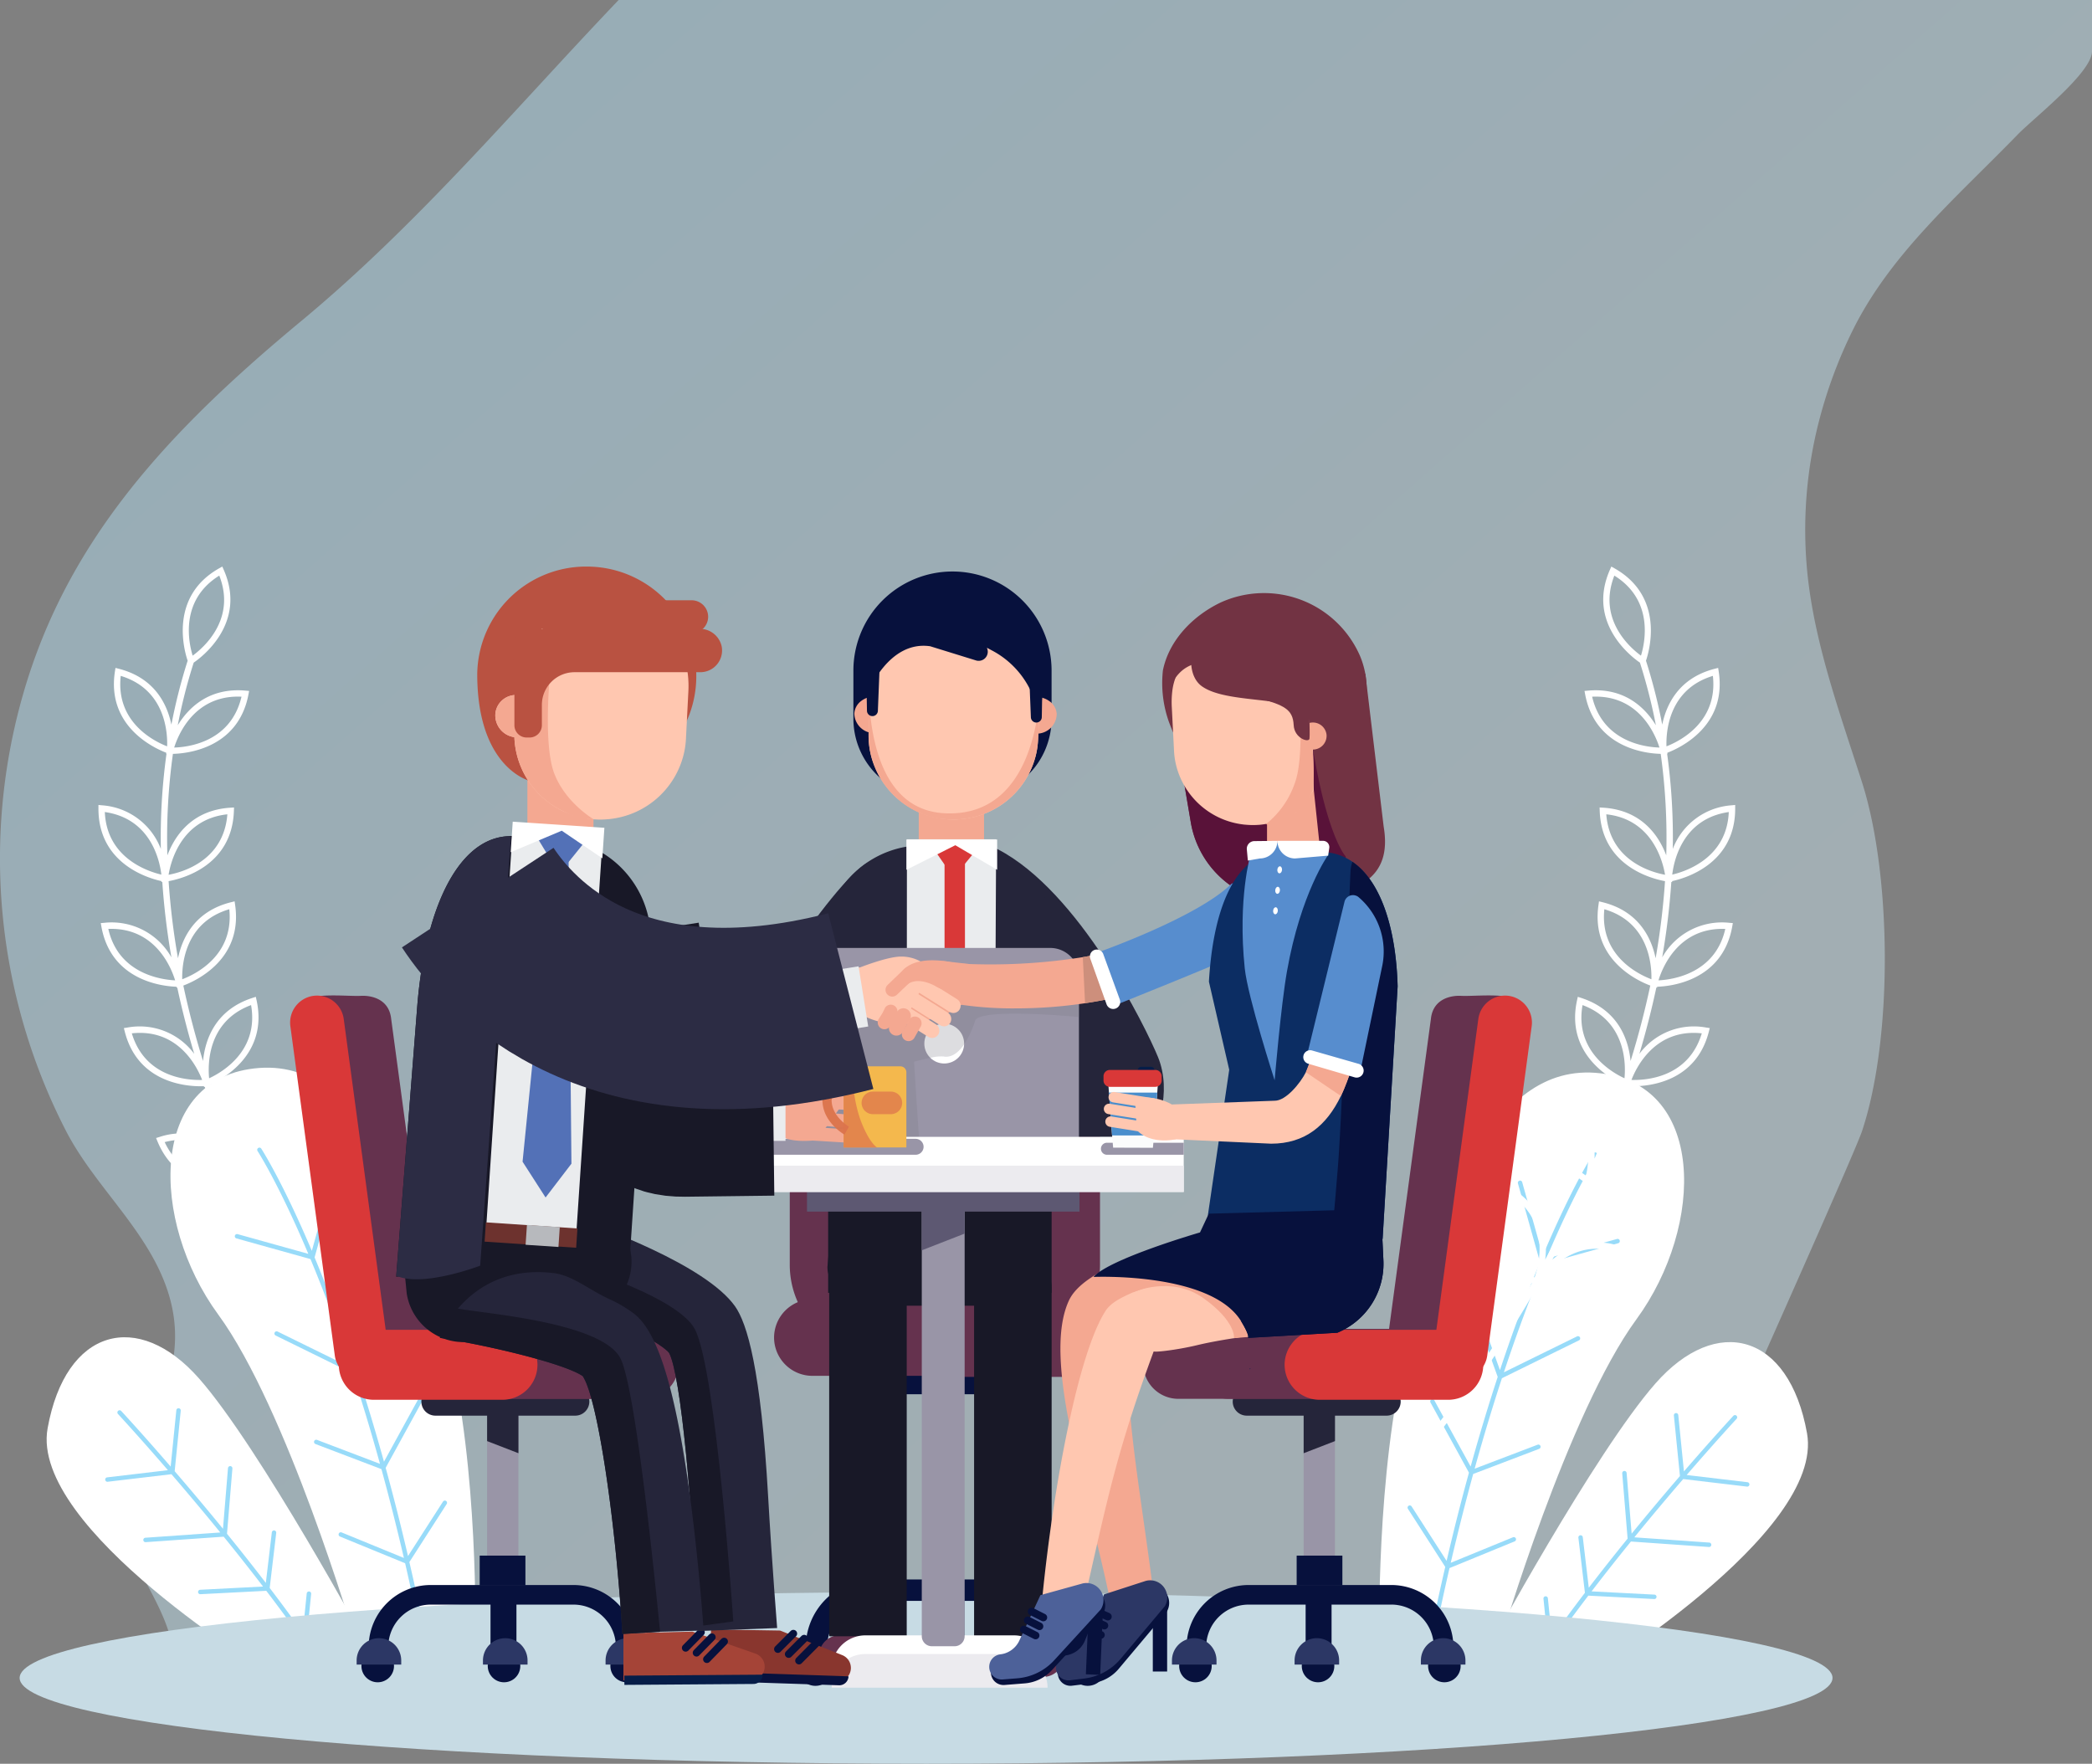 <svg xmlns="http://www.w3.org/2000/svg" xmlns:xlink="http://www.w3.org/1999/xlink" width="431.623" height="363.895" viewBox="0 0 431.623 363.895">
  <rect x="0" y="0" width="431.623" height="363.895" fill="#808080" stroke="none"/>
  <defs>
    <linearGradient id="linear-gradient" x1="0.32" x2="0.886" y2="0.52" gradientUnits="objectBoundingBox">
      <stop offset="0" stop-color="#b5e2f6"/>
      <stop offset="1" stop-color="#cae4ef"/>
    </linearGradient>
    <clipPath id="clip-path">
      <path id="Path_20820" data-name="Path 20820" d="M157.941,415.393c-.949-25.689-3.419-52.807-5.87-57.4-2.328-2.772-15.288-8.893-27.88-13.142l5.32-15.784c8.838,2.978,30.048,10.814,36.125,19.253,2.566,3.561,5.389,13.158,6.874,39.3.778,13.694,2.379,27.136,2.379,27.136Z" transform="translate(-124.191 -329.07)" fill="none"/>
    </clipPath>
  </defs>
  <g id="Group_4798" data-name="Group 4798" transform="translate(-200 -9294.006)">
    <path id="Path_20741" data-name="Path 20741" d="M411.911,85.587a89.924,89.924,0,0,0-2.7,34.051c1.651,14.336,6.729,28.185,11.165,42.078,6.1,19.1,6.408,52.63,0,71.913-2.243,6.747-53.458,120.514-53.475,121.01,0,0,72.062.027,0,.035s-287.777,0-288.252,0c-3.379-.025-6.8-14.226-7.177-15.925C69,327.7,56.684,315.891,61.808,305.519c7.274-14.725,14.855-26.43,7.518-42.627C64.5,252.237,55.163,243.983,49.819,233.63a122.792,122.792,0,0,1-8.843-90.176C50.191,111.36,71.358,88.893,98.328,66.53c24.221-20.083,44.207-43.935,65.5-66.247H467.816s0,10.64,0,10.652c-.117,4.439-12.063,13.74-15.352,17.128-12.728,13.108-26.294,24.639-34.12,40.57a95.969,95.969,0,0,0-6.433,16.954" transform="translate(163.807 9293.723)" opacity="0.46" fill="url(#linear-gradient)"/>
    <path id="Path_20744" data-name="Path 20744" d="M110.73,324.053a251.193,251.193,0,0,1-25.47-36.592l.005,0-.1-.167c2.1-1.693,10.062-9.022,4.877-19.245l-.325-.642-.608.386c-6.581,4.182-7.248,10.312-6.706,14.6-1.831-3.338-3.655-6.823-5.429-10.448q-1.286-2.631-2.565-5.421l.086-.023-.081-.178c2.276-1.454,10.99-7.864,6.959-18.594l-.254-.674-.647.318c-7.226,3.545-8.415,9.845-8.255,14.193-2.065-4.823-4.051-9.939-5.865-15.3,2.552-1.169,11.917-6.281,9.472-17.386l-.154-.7-.685.222c-7.746,2.507-9.779,8.689-10.206,13.023-1.552-5.016-2.925-10.221-4.064-15.568,2.637-.99,12.328-5.422,10.682-16.665l-.1-.712-.7.173C63.1,210.5,60.494,216,59.616,220.228a148.728,148.728,0,0,1-1.936-15.912c2.8-.51,13.078-3.152,13.47-14.482l.024-.719-.718.044c-7.966.494-11.49,5.77-13.031,9.831a125.076,125.076,0,0,1,1.144-20.937c2.687-.059,13.458-1,15.588-12.274l.133-.707-.718-.065c-7.523-.68-11.762,3.489-14.01,7.146a112.684,112.684,0,0,1,3.294-12.924c1.554-1.059,11.072-8.113,6.189-19.163l-.289-.659-.629.353c-10.564,5.945-7.111,17.356-6.519,19.071a114.214,114.214,0,0,0-3.354,13.193c-.869-4.213-3.452-9.631-10.836-11.526l-.7-.179-.112.711c-1.766,11.326,8.069,15.832,10.593,16.793l-.043.191.089.005a125.887,125.887,0,0,0-1.166,19.652,14.046,14.046,0,0,0-12.162-9.006l-.716-.071,0,.72c-.03,11.464,10.376,14.426,13.015,14.993l-.014.195.176-.017a150.232,150.232,0,0,0,1.88,15.555A14.152,14.152,0,0,0,44.4,212.91l-.718.058.127.708c2.022,11.29,12.8,12.339,15.487,12.423l.021.2.149-.043c1,4.685,2.183,9.256,3.5,13.688a14,14,0,0,0-13.807-5.422l-.712.109.179.7c2.62,10.324,12.146,11.3,15.645,11.3.273,0,.493-.007.688-.014L65,246.8l.142-.052c1.648,4.866,3.435,9.537,5.3,13.968A14.035,14.035,0,0,0,55.783,257.1l-.689.209.273.665c3.205,7.767,9.834,9.166,14.193,9.166a20,20,0,0,0,3.553-.312q1.343,2.945,2.7,5.72c1.672,3.416,3.386,6.7,5.114,9.868a14.1,14.1,0,0,0-15.295-2.248l-.661.284.345.631a14.043,14.043,0,0,0,12.977,7.672,20.237,20.237,0,0,0,5.659-.827l.082.178.063-.043a253,253,0,0,0,25.653,36.855.653.653,0,1,0,.979-.865M74.692,229.885c1.671,9.519-6.115,13.932-8.655,15.1-.273-2.782-.4-11.732,8.655-15.1M70.2,210.11c.986,9.614-7.1,13.46-9.712,14.447-.075-2.8.437-11.732,9.712-14.447m-.4-19.585c-.746,9.626-9.368,11.968-12.128,12.474.455-2.744,2.64-11.462,12.128-12.474m2.161-24.284c.25,0,.5.005.757.017-2.2,9.413-11.094,10.414-13.888,10.494.818-2.6,4.056-10.511,13.132-10.511m8.432,82.644c3.005,9.175-4.056,14.648-6.409,16.173-.635-2.708-1.962-11.6,6.409-16.173M68.133,141.276c3.521,9-3.238,14.866-5.494,16.516-.82-2.673-2.718-11.419,5.494-16.516M47.8,161.964c9.249,2.8,9.675,11.743,9.574,14.537-2.606-1.01-10.651-4.933-9.574-14.537m-3.28,28.092c9.555,1.367,11.337,10.121,11.664,12.909-2.707-.631-11.268-3.376-11.664-12.909m.719,24.113c9.627-.361,12.964,7.932,13.785,10.615-2.779-.137-11.691-1.307-13.785-10.615m4.85,21.546c9.609-1.052,13.507,7,14.511,9.613-2.8.088-11.733-.359-14.511-9.613m6.781,22.44c9.023-2.325,13.992,4.481,15.56,7.158.042.1.086.193.129.289-2.783.46-11.682,1.169-15.69-7.447M89.2,269.3c3.992,8.791-2.426,15-4.6,16.78-.927-2.623-3.222-11.313,4.6-16.78M66.833,281.095c9.036-3.418,14.831,3.4,16.452,5.68-2.681.791-11.448,2.588-16.452-5.68" transform="translate(177.109 9271.488)" fill="#fff"/>
    <g id="Group_4655" data-name="Group 4655" transform="translate(-10 9174)">
      <g id="Group_3305" data-name="Group 3305" transform="translate(27 -4)">
        <path id="Path_12" data-name="Path 12" d="M68.6,427.8s-13.843-46.929-27.986-66.252-14.5-49.192,8.485-50.874,32.691,32.4,38.974,57.434S93.649,427.8,93.649,427.8Z" transform="translate(187.409 33.671)" fill="#fff"/>
        <path id="Path_13" data-name="Path 13" d="M88.88,401.568a.457.457,0,0,0-.631.137l-7.219,11.234q-2.263-9.7-4.611-18.2l7.945-14.489a.457.457,0,0,0-.8-.439l-7.492,13.663c-1.863-6.718-3.739-12.877-5.583-18.493l6.868-19.021a.456.456,0,0,0-.274-.585.461.461,0,0,0-.585.273l-6.474,17.93c-2.911-8.758-5.728-16.159-8.269-22.259l4.558-16.252a.457.457,0,1,0-.88-.246l-4.246,15.143c-6.017-14.227-10.349-20.96-10.44-21.1a.457.457,0,0,0-.764.5c.091.139,4.444,6.911,10.479,21.226L45.89,346.529a.457.457,0,1,0-.245.88l15.266,4.26c2.548,6.119,5.378,13.554,8.3,22.364L54.1,366.609a.457.457,0,0,0-.4.82l15.918,7.821c1.858,5.663,3.75,11.878,5.63,18.667l-12.989-4.946a.456.456,0,1,0-.324.853l13.612,5.183q2.348,8.564,4.638,18.327l-12.846-5.267a.457.457,0,0,0-.346.846l13.443,5.511q1.573,6.823,3.082,14.231a.458.458,0,0,0,.448.366.439.439,0,0,0,.09-.009.457.457,0,0,0,.357-.539q-1.508-7.449-3.1-14.292l7.7-11.982a.457.457,0,0,0-.137-.631" transform="translate(186.15 32.107)" fill="#98dbf9"/>
      </g>
      <g id="Group_3306" data-name="Group 3306" transform="translate(-93.638 88.536) rotate(-16)">
        <path id="Path_14" data-name="Path 14" d="M74.332,431.733h-20.7S13.935,389.1,23.225,370.2s24.75-18.447,32.881-1.269,18.225,62.8,18.225,62.8" transform="translate(188.186 29.735)" fill="#fff"/>
        <path id="Path_15" data-name="Path 15" d="M66.762,418.81a.458.458,0,0,0-.593.255l-3.022,7.576c-1.269-3.6-2.62-7.213-4.01-10.775l4.419-10.527a.457.457,0,1,0-.842-.353l-4.054,9.66c-1.617-4.1-3.274-8.122-4.906-11.955l4.781-12.634a.456.456,0,0,0-.854-.322l-4.444,11.742c-2.229-5.2-4.388-10.007-6.305-14.169l4.646-11.658a.457.457,0,1,0-.849-.339L46.4,386.165c-3.841-8.289-6.577-13.708-6.643-13.839a.457.457,0,1,0-.815.414c.067.132,2.835,5.614,6.709,13.982L33.2,384.693a.456.456,0,1,0-.147.9l13.068,2.128c1.938,4.206,4.123,9.076,6.374,14.335L37.342,398.84a.457.457,0,1,0-.19.894l15.777,3.349c1.655,3.886,3.334,7.964,4.971,12.127l-12.653-2.934a.457.457,0,0,0-.206.891L58.3,416.24c1.41,3.615,2.78,7.284,4.065,10.934l-9.052-3.331A.457.457,0,0,0,53,424.7l9.758,3.591q.818,2.356,1.586,4.694a.456.456,0,0,0,.434.315.482.482,0,0,0,.142-.022.458.458,0,0,0,.292-.576q-.77-2.361-1.6-4.749l3.41-8.55a.456.456,0,0,0-.255-.594" transform="translate(187.246 28.346)" fill="#98dbf9"/>
      </g>
    </g>
    <g id="Group_4652" data-name="Group 4652" transform="translate(484.563 9515.281)">
      <g id="Group_3307" data-name="Group 3307" transform="translate(0 0)">
        <path id="Path_12-2" data-name="Path 12" d="M55.841,427.8s13.843-46.929,27.986-66.252,14.5-49.191-8.485-50.874-32.692,32.4-38.974,57.434S30.8,427.8,30.8,427.8Z" transform="translate(-30.772 -310.611)" fill="#fff"/>
        <path id="Path_13-2" data-name="Path 13" d="M45.52,401.568a.457.457,0,0,1,.631.137l7.219,11.234q2.263-9.7,4.611-18.2l-7.945-14.489a.457.457,0,0,1,.8-.439l7.492,13.663c1.863-6.718,3.739-12.877,5.583-18.493l-6.868-19.021a.456.456,0,0,1,.274-.585.461.461,0,0,1,.585.273l6.474,17.93c2.911-8.758,5.728-16.158,8.269-22.259l-4.558-16.252a.457.457,0,1,1,.88-.246l4.246,15.143c6.017-14.227,10.349-20.96,10.44-21.1a.457.457,0,0,1,.765.5c-.091.139-4.444,6.911-10.479,21.226l14.571-4.065a.457.457,0,1,1,.245.88l-15.266,4.26c-2.548,6.119-5.378,13.554-8.3,22.364L80.3,366.609a.457.457,0,0,1,.4.82L64.784,375.25c-1.858,5.663-3.75,11.878-5.63,18.667l12.989-4.946a.456.456,0,1,1,.324.853l-13.612,5.183q-2.348,8.564-4.638,18.327l12.846-5.267a.457.457,0,0,1,.346.846l-13.443,5.511q-1.573,6.823-3.082,14.231a.458.458,0,0,1-.448.366.439.439,0,0,1-.09-.009.457.457,0,0,1-.357-.539q1.508-7.449,3.1-14.292l-7.7-11.982a.457.457,0,0,1,.137-.631" transform="translate(-39.467 -312.175)" fill="#98dbf9"/>
      </g>
      <g id="Group_3308" data-name="Group 3308" transform="translate(72.607 134.132) rotate(-164)">
        <path id="Path_14-2" data-name="Path 14" d="M52.516,0h-20.7S-7.881,42.635,1.409,61.531,26.159,79.979,34.29,62.8,52.516,0,52.516,0" transform="translate(0 0.178)" fill="#fff"/>
        <path id="Path_15-2" data-name="Path 15" d="M34.1,14.491a.458.458,0,0,1-.593-.255L30.482,6.659c-1.269,3.6-2.62,7.213-4.01,10.775l4.419,10.527a.457.457,0,1,1-.842.353l-4.054-9.66c-1.617,4.1-3.274,8.122-4.906,11.955l4.781,12.634a.456.456,0,0,1-.854.322L20.572,31.823c-2.229,5.2-4.388,10.007-6.305,14.169L18.913,57.65a.457.457,0,1,1-.849.339L13.739,47.136C9.9,55.424,7.162,60.843,7.1,60.974a.457.457,0,1,1-.815-.414c.067-.132,2.835-5.615,6.709-13.982L.53,48.607a.456.456,0,1,1-.147-.9l13.068-2.128c1.938-4.206,4.123-9.076,6.374-14.335L4.677,34.461a.457.457,0,1,1-.19-.894l15.777-3.349c1.655-3.886,3.334-7.964,4.971-12.127L12.582,21.024a.457.457,0,0,1-.206-.891L25.638,17.06c1.41-3.615,2.78-7.284,4.065-10.934L20.65,9.457a.457.457,0,0,1-.316-.857l9.759-3.591q.818-2.356,1.586-4.694A.456.456,0,0,1,32.112,0a.482.482,0,0,1,.142.022A.458.458,0,0,1,32.546.6q-.77,2.361-1.6,4.749l3.41,8.55a.456.456,0,0,1-.255.594" transform="translate(9.909 0)" fill="#98dbf9"/>
      </g>
    </g>
    <path id="Path_20742" data-name="Path 20742" d="M43.367,324.052a251.193,251.193,0,0,0,25.47-36.592l-.005,0,.1-.167c-2.1-1.693-10.062-9.022-4.877-19.245l.325-.642.608.386c6.581,4.182,7.248,10.312,6.706,14.6,1.831-3.338,3.655-6.823,5.429-10.448q1.286-2.631,2.565-5.421L79.6,266.5l.081-.178c-2.276-1.454-10.991-7.864-6.959-18.594l.254-.674.647.318c7.226,3.545,8.415,9.845,8.255,14.193,2.065-4.823,4.051-9.939,5.865-15.3-2.552-1.169-11.917-6.281-9.472-17.386l.154-.7.685.222c7.746,2.507,9.779,8.689,10.206,13.023,1.552-5.016,2.925-10.221,4.064-15.568-2.637-.99-12.328-5.422-10.682-16.665l.1-.712.7.173C91,210.5,93.6,216,94.481,220.227a148.726,148.726,0,0,0,1.936-15.912c-2.8-.51-13.078-3.152-13.47-14.482l-.024-.719.718.044c7.966.494,11.49,5.77,13.031,9.831a125.074,125.074,0,0,0-1.144-20.936c-2.687-.059-13.458-1-15.588-12.274l-.133-.707.718-.065c7.523-.68,11.762,3.489,14.01,7.146a112.683,112.683,0,0,0-3.294-12.924c-1.554-1.059-11.072-8.113-6.189-19.163l.289-.659.629.353c10.564,5.945,7.111,17.356,6.519,19.071a114.212,114.212,0,0,1,3.354,13.193c.869-4.213,3.452-9.631,10.836-11.526l.7-.179.112.711c1.766,11.326-8.069,15.832-10.593,16.793l.043.191-.089.005a125.887,125.887,0,0,1,1.166,19.652,14.046,14.046,0,0,1,12.162-9.006l.716-.071,0,.72c.03,11.464-10.376,14.426-13.015,14.993l.014.195-.176-.017a150.228,150.228,0,0,1-1.88,15.555,14.152,14.152,0,0,1,13.858-7.13l.718.058-.127.708c-2.022,11.29-12.8,12.339-15.487,12.423l-.021.2-.149-.043c-1,4.685-2.183,9.256-3.5,13.688a14,14,0,0,1,13.807-5.422l.712.109-.179.7c-2.62,10.324-12.146,11.3-15.645,11.3-.273,0-.493-.007-.688-.014l-.035.195-.142-.052c-1.648,4.866-3.435,9.537-5.3,13.968A14.035,14.035,0,0,1,98.314,257.1l.689.209-.273.665c-3.205,7.767-9.834,9.166-14.193,9.166a20,20,0,0,1-3.553-.312q-1.343,2.945-2.7,5.72c-1.672,3.416-3.386,6.7-5.114,9.868a14.1,14.1,0,0,1,15.295-2.248l.661.284-.345.631A14.043,14.043,0,0,1,75.8,288.755a20.237,20.237,0,0,1-5.659-.827l-.082.178L70,288.063a252.993,252.993,0,0,1-25.653,36.855.653.653,0,1,1-.979-.865M79.4,229.884c-1.671,9.519,6.115,13.932,8.655,15.1.273-2.782.4-11.732-8.655-15.1M83.9,210.11c-.986,9.614,7.1,13.46,9.712,14.447.075-2.8-.437-11.732-9.712-14.447m.4-19.585c.746,9.626,9.368,11.968,12.128,12.474-.455-2.744-2.64-11.462-12.128-12.474m-2.161-24.284c-.25,0-.5.005-.757.017,2.2,9.413,11.094,10.414,13.888,10.494-.818-2.6-4.056-10.511-13.132-10.511M73.7,248.885c-3.005,9.175,4.056,14.648,6.409,16.173.635-2.708,1.962-11.6-6.409-16.173M85.964,141.276c-3.521,9,3.238,14.866,5.494,16.516.82-2.673,2.718-11.419-5.494-16.516m20.33,20.688c-9.249,2.8-9.675,11.743-9.574,14.537,2.606-1.01,10.651-4.933,9.574-14.537m3.28,28.092c-9.555,1.367-11.337,10.121-11.664,12.909,2.707-.631,11.268-3.376,11.664-12.909m-.719,24.113c-9.627-.361-12.964,7.932-13.785,10.615,2.779-.137,11.691-1.307,13.785-10.615m-4.85,21.546c-9.609-1.052-13.507,7-14.511,9.613,2.8.088,11.733-.359,14.511-9.613m-6.781,22.44c-9.023-2.325-13.992,4.481-15.56,7.158-.042.1-.086.193-.129.289,2.783.46,11.682,1.169,15.69-7.447M64.9,269.3c-3.992,8.791,2.426,15,4.6,16.78.927-2.623,3.222-11.313-4.6-16.78m22.364,11.793c-9.036-3.418-14.831,3.4-16.452,5.68,2.681.791,11.448,2.588,16.452-5.68" transform="translate(447.109 9271.488)" fill="#fff"/>
    <path id="Path_20743" data-name="Path 20743" d="M418.629,456.253c0,9.778-83.73,17.706-187.016,17.706S44.6,466.031,44.6,456.253s83.731-17.713,187.017-17.713,187.016,7.932,187.016,17.713" transform="translate(159.454 9183.941)" fill="#c7dbe4"/>
    <g id="Group_4730" data-name="Group 4730" transform="translate(259.855 9410.896)">
      <path id="Rectangle_2039" data-name="Rectangle 2039" d="M18.712,0H45.3A18.712,18.712,0,0,1,64.008,18.712V71.406A18.711,18.711,0,0,1,45.3,90.117H18.712A18.712,18.712,0,0,1,0,71.4V18.712A18.712,18.712,0,0,1,18.712,0Z" transform="translate(103.09 72.657)" fill="#65324e"/>
      <g id="Group_4661" data-name="Group 4661" transform="translate(99.852 151.178)">
        <path id="Path_20745" data-name="Path 20745" d="M291.514,412.276H323.1a3.168,3.168,0,0,0,3.158-3.158h0a3.168,3.168,0,0,0-3.158-3.158H291.514a3.168,3.168,0,0,0-3.158,3.158h0A3.168,3.168,0,0,0,291.514,412.276Z" transform="translate(-271.401 -392.692)" fill="#07113d"/>
        <path id="Path_20746" data-name="Path 20746" d="M254.4,389h36.3a7.92,7.92,0,0,0,7.9-7.9h0a7.92,7.92,0,0,0-7.9-7.9H254.4a7.92,7.92,0,0,0-7.9,7.9h0A7.92,7.92,0,0,0,254.4,389Z" transform="translate(-246.5 -373.207)" fill="#65324e"/>
        <path id="Path_20747" data-name="Path 20747" d="M325.143,389.52H354.18a7.92,7.92,0,0,0,7.9-7.9h0a7.92,7.92,0,0,0-7.9-7.9H325.143a7.921,7.921,0,0,0-7.9,7.9h0A7.921,7.921,0,0,0,325.143,389.52Z" transform="translate(-288.588 -373.516)" fill="#65324e"/>
        <g id="Group_4658" data-name="Group 4658" transform="translate(6.533 57.799)">
          <g id="Group_4657" data-name="Group 4657">
            <path id="Path_20748" data-name="Path 20748" d="M262.627,529.895h4.421a9.591,9.591,0,0,1,9.58-9.58h32.215a9.591,9.591,0,0,1,9.58,9.58h4.421a14.017,14.017,0,0,0-14-14H276.629A14.017,14.017,0,0,0,262.627,529.895Z" transform="translate(-262.627 -515.893)" fill="#07113d"/>
          </g>
        </g>
        <g id="Group_4659" data-name="Group 4659" transform="translate(3.239 69.803)">
          <path id="Path_20749" data-name="Path 20749" d="M397.176,555.619a3.673,3.673,0,1,0,3.672-3.673A3.673,3.673,0,0,0,397.176,555.619Z" transform="translate(-339.38 -549.346)" fill="#07113d"/>
          <path id="Rectangle_2040" data-name="Rectangle 2040" d="M0,0H10.051a0,0,0,0,1,0,0V.923A5.026,5.026,0,0,1,5.026,5.949h0A5.026,5.026,0,0,1,0,.923V0A0,0,0,0,1,0,0Z" transform="translate(66.224 5.949) rotate(180)" fill="#07113d"/>
          <path id="Path_20750" data-name="Path 20750" d="M258.506,555.619a3.673,3.673,0,1,0,3.672-3.673A3.673,3.673,0,0,0,258.506,555.619Z" transform="translate(-256.882 -549.346)" fill="#07113d"/>
          <path id="Rectangle_2041" data-name="Rectangle 2041" d="M0,0H10.052a0,0,0,0,1,0,0V.923A5.026,5.026,0,0,1,5.026,5.949h0A5.026,5.026,0,0,1,0,.923V0A0,0,0,0,1,0,0Z" transform="translate(10.052 5.949) rotate(180)" fill="#07113d"/>
        </g>
        <rect id="Rectangle_2042" data-name="Rectangle 2042" width="5.853" height="13.265" transform="translate(39.255 72.432) rotate(180)" fill="#07113d"/>
        <g id="Group_4660" data-name="Group 4660" transform="translate(30.908 69.803)">
          <path id="Path_20751" data-name="Path 20751" d="M326.811,555.619a3.673,3.673,0,1,0,3.673-3.673A3.673,3.673,0,0,0,326.811,555.619Z" transform="translate(-325.187 -549.346)" fill="#07113d"/>
          <path id="Rectangle_2043" data-name="Rectangle 2043" d="M0,0H10.052a0,0,0,0,1,0,0V.923A5.026,5.026,0,0,1,5.026,5.949h0A5.026,5.026,0,0,1,0,.923V0A0,0,0,0,1,0,0Z" transform="translate(10.052 5.949) rotate(180)" fill="#2c3765"/>
        </g>
      </g>
      <g id="Group_4667" data-name="Group 4667" transform="translate(88.719 1.02)">
        <path id="Path_20752" data-name="Path 20752" d="M220.885,183.473c.512-1.162,21.165-34.71,28.784-38.52s22.36-4.846,26.649-2.631c16.761,8.655,30.487,36.655,33.036,42.844,2.963,7.2,0,16.509-3.386,16.509H226.388S214.536,197.865,220.885,183.473Z" transform="translate(-219.015 -85.006)" fill="#25253a"/>
        <g id="Group_4662" data-name="Group 4662" transform="translate(27.499)">
          <path id="Rectangle_2044" data-name="Rectangle 2044" d="M20.445,0h0A20.445,20.445,0,0,1,40.89,20.445v9.929A16.264,16.264,0,0,1,24.627,46.637H16.264A16.264,16.264,0,0,1,0,30.374V20.445A20.445,20.445,0,0,1,20.445,0Z" fill="#07113d"/>
          <path id="Path_20753" data-name="Path 20753" d="M293.353,66.21l-.263,4.532-.181,3.06-1.367-.06a2.527,2.527,0,0,1-.293-.028,4.131,4.131,0,0,1-3.881-4.082,3.5,3.5,0,0,1,1.442-2.571,4.594,4.594,0,0,1,2.808-.912h.006a1.938,1.938,0,0,1,.356,0Z" transform="translate(-287.175 -40.368)" fill="#f4a891"/>
          <path id="Path_20754" data-name="Path 20754" d="M375.683,66.466,375.945,71l.181,3.06,1.367-.06a2.706,2.706,0,0,0,.293-.028,4.132,4.132,0,0,0,3.882-4.082,3.5,3.5,0,0,0-1.442-2.571,4.591,4.591,0,0,0-2.808-.912h-.006a1.933,1.933,0,0,0-.356,0Z" transform="translate(-339.719 -40.521)" fill="#f4a891"/>
          <path id="Rectangle_2045" data-name="Rectangle 2045" d="M6.736,0h0a6.736,6.736,0,0,1,6.736,6.736v11.5a6.736,6.736,0,0,1-6.736,6.736h0A6.736,6.736,0,0,1,0,18.235V6.736A6.736,6.736,0,0,1,6.736,0Z" transform="translate(13.486 37.315)" fill="#f4a891"/>
          <path id="Path_20755" data-name="Path 20755" d="M330.079,38.02l-.424,8.293-.063,1.242a17.01,17.01,0,0,1-.293,2.409,17.4,17.4,0,0,1-12.755,13.453,17.155,17.155,0,0,1-2.2.418,6.15,6.15,0,0,1-.68.068,13.534,13.534,0,0,1-1.429.075c-.344,0-.687-.013-1.036-.025a17.413,17.413,0,0,1-2.3-.281c-.312-.056-.618-.124-.923-.2a16.75,16.75,0,0,1-3.333-1.173.02.02,0,0,1-.013-.006,17.5,17.5,0,0,1-9.741-12.63.154.154,0,0,1-.006-.05c-.1-.6-.175-1.2-.218-1.816-.019-.194-.025-.38-.032-.574s-.013-.393-.006-.593a6.753,6.753,0,0,1,.012-.705V45.8l.025-.568.081-1.479.124-2.533V41.2l.125-2.558.006-.05v-.006l.05-.942.037-.736.037-.674.013-.175a13.943,13.943,0,0,1,.649-3.395,18.711,18.711,0,0,1,.836-2.215c.043-.118.087-.218.137-.324a15.944,15.944,0,0,1,.9-1.716.023.023,0,0,1,.006-.013,17.474,17.474,0,0,1,4.942-5.316c.4-.281.811-.549,1.229-.8a17.759,17.759,0,0,1,22.1,3.282,14.742,14.742,0,0,1,2.2,3.183,19.6,19.6,0,0,1,1.248,2.945,12.824,12.824,0,0,1,.506,1.99v.013c.038.231.069.456.094.687.05.406.087.817.106,1.235A23.828,23.828,0,0,1,330.079,38.02Z" transform="translate(-291.491 -12.807)" fill="#ffc7b0"/>
          <path id="Path_20756" data-name="Path 20756" d="M330.079,61.224l-.424,8.293-.063,1.242a17.01,17.01,0,0,1-.293,2.409,17.4,17.4,0,0,1-12.755,13.453,17.159,17.159,0,0,1-2.2.418,6.148,6.148,0,0,1-.68.068,13.536,13.536,0,0,1-1.429.075c-.344,0-.687-.013-1.036-.025a20.257,20.257,0,0,1-2.627-.287c-.175-.031-.344-.056-.519-.094a16.787,16.787,0,0,1-3.357-1.173.019.019,0,0,1-.013-.006,17.56,17.56,0,0,1-9.8-12.73.154.154,0,0,1-.006-.05A15.887,15.887,0,0,1,294.661,71c-.019-.194-.025-.38-.032-.574s-.013-.393-.006-.593a6.753,6.753,0,0,1,.012-.705v-.125l.025-.568.081-1.479.124-2.533c.78,9.279,4.063,21,15.632,21.478,16.018.655,19.344-16.955,19.594-27.088A23.828,23.828,0,0,1,330.079,61.224Z" transform="translate(-291.491 -36.01)" fill="#f4a891"/>
          <path id="Path_20757" data-name="Path 20757" d="M307.081,27.064l9.451,2.925a1.876,1.876,0,0,0,2.311-2.45l-.061-.163,1.139.606a18.231,18.231,0,0,1,7.73,7.929l2.157,4.308s5.1-21.84-18.825-22.36c-19.091-.415-16.692,18.72-16.692,18.72S298.5,25.816,307.081,27.064Z" transform="translate(-291.238 -11.641)" fill="#07113d"/>
        </g>
        <path id="Path_20758" data-name="Path 20758" d="M319.821,350.2a6.51,6.51,0,0,1-2.873,5.071,16.091,16.091,0,0,1-9.665,2.893H286.211q-.94,0-1.84-.089a17.383,17.383,0,0,1-4.306-.937c-.233-.08-.46-.169-.68-.262-3.433-1.419-5.706-3.88-5.706-6.676l.386-4.249,45.388-.25Z" transform="translate(-251.536 -206.688)" fill="#181827"/>
        <g id="Group_4663" data-name="Group 4663" transform="translate(20.394 139.888)">
          <path id="Path_20759" data-name="Path 20759" d="M285.679,552.884h-12a4.329,4.329,0,0,1-4.317-4.316h0a4.329,4.329,0,0,1,4.317-4.316h12A4.329,4.329,0,0,1,290,548.568h0A4.329,4.329,0,0,1,285.679,552.884Z" transform="translate(-269.361 -464.695)" fill="#65324e"/>
          <path id="Path_20760" data-name="Path 20760" d="M290.561,427.653h-16v-71.8a8,8,0,0,1,8-8h0a8,8,0,0,1,8,8Z" transform="translate(-272.453 -347.854)" fill="#181827"/>
        </g>
        <g id="Group_4664" data-name="Group 4664" transform="translate(50.293 139.888)">
          <path id="Path_20761" data-name="Path 20761" d="M359.488,552.884h-12a4.329,4.329,0,0,1-4.316-4.316h0a4.329,4.329,0,0,1,4.316-4.316h12a4.329,4.329,0,0,1,4.316,4.316h0A4.328,4.328,0,0,1,359.488,552.884Z" transform="translate(-343.17 -464.695)" fill="#65324e"/>
          <path id="Path_20762" data-name="Path 20762" d="M364.37,427.653h-16v-71.8a8,8,0,0,1,8-8h0a8,8,0,0,1,8,8Z" transform="translate(-346.262 -347.854)" fill="#181827"/>
        </g>
        <rect id="Rectangle_2046" data-name="Rectangle 2046" width="46.111" height="19.714" transform="translate(22.289 129.111)" fill="#181827"/>
        <g id="Group_4666" data-name="Group 4666" transform="translate(21.31 55.245)">
          <path id="Path_20763" data-name="Path 20763" d="M319.709,162.548l-1.417,48.389-45.479.421-1.189-48.81a20.586,20.586,0,0,1,16.991-20.262,21.05,21.05,0,0,1,3.575-.305h6.952A20.569,20.569,0,0,1,319.709,162.548Z" transform="translate(-271.623 -140.733)" fill="#25253a"/>
          <g id="Group_4665" data-name="Group 4665" transform="translate(17.191)">
            <path id="Path_20764" data-name="Path 20764" d="M332.17,208.445H314.063l.043-69.545h18.408Z" transform="translate(-314.063 -138.899)" fill="#eaecee"/>
          </g>
          <path id="Path_20765" data-name="Path 20765" d="M325.628,140.119c.312.468,4.992,7.176,4.992,7.176l5.616-6.864-2.885-.722-5.148.624Z" transform="translate(-303.752 -139.381)" fill="#d93838"/>
          <path id="Path_20766" data-name="Path 20766" d="M332.633,145.288,324,140.218l-10.089,5.07v-6.24h18.72Z" transform="translate(-296.782 -138.988)" fill="#fff"/>
          <rect id="Rectangle_2047" data-name="Rectangle 2047" width="4.212" height="23.712" transform="translate(24.996 3.702)" fill="#d93838"/>
        </g>
        <path id="Path_20767" data-name="Path 20767" d="M296.32,37.99l-.573,14.387a1.126,1.126,0,0,1-1.324,1.064h0a1.127,1.127,0,0,1-.928-1.089l-.217-12.178Z" transform="translate(-263.196 -23.621)" fill="#07113d"/>
        <path id="Path_20768" data-name="Path 20768" d="M375.886,41.263l.572,14.387a1.126,1.126,0,0,0,1.323,1.064h0a1.126,1.126,0,0,0,.929-1.089l.217-12.178Z" transform="translate(-312.341 -25.568)" fill="#07113d"/>
      </g>
      <g id="Group_4668" data-name="Group 4668" transform="translate(107.166 78.687)">
        <path id="Path_20769" data-name="Path 20769" d="M320.14,200.177v33.554H264.554V200.177a5.921,5.921,0,0,1,5.925-5.925h43.736a5.925,5.925,0,0,1,5.925,5.925Z" transform="translate(-264.554 -194.252)" fill="#9995a7"/>
        <circle id="Ellipse_225" data-name="Ellipse 225" cx="4.106" cy="4.106" r="4.106" transform="translate(21.986 19.736) rotate(-45)" fill="#fff"/>
      </g>
      <g id="Group_4669" data-name="Group 4669" transform="translate(107.166 84.407)" opacity="0.25" style="mix-blend-mode: multiply;isolation: isolate">
        <path id="Path_20770" data-name="Path 20770" d="M320.14,208.577v8.338c-4.523-.448-20.674-1.668-21.426.764a18.9,18.9,0,0,1-2.268,4.876c-1.112,1.617-2.552,2.811-4.258,2.489a8.775,8.775,0,0,0-2.71.284c-.954.189-2.1.467-3.354.8.19,3.443,1.011,15.552,1.011,15.552l-17.706.448-4.876.076V215.046C267.718,214.623,320.14,207.043,320.14,208.577Z" transform="translate(-264.554 -208.373)" fill="#787684"/>
      </g>
      <g id="Group_4670" data-name="Group 4670" transform="translate(85.133 117.662)">
        <path id="Path_20771" data-name="Path 20771" d="M320.39,551.316H275.858a6.948,6.948,0,0,1,6.949-6.948h30.635a6.948,6.948,0,0,1,6.948,6.948Z" transform="translate(-249.247 -441.518)" fill="#fff"/>
        <path id="Path_20772" data-name="Path 20772" d="M330.577,317.627v92.017a2.078,2.078,0,0,1-2.078,2.078h-4.686a2.078,2.078,0,0,1-2.079-2.078V317.627Z" transform="translate(-276.539 -306.625)" fill="#9995a7"/>
        <rect id="Rectangle_2048" data-name="Rectangle 2048" width="56.218" height="5.685" transform="translate(21.51 9.739)" fill="#5d5872"/>
        <rect id="Rectangle_2049" data-name="Rectangle 2049" width="99.24" height="11.371" transform="translate(0)" fill="#fff"/>
        <path id="Path_20773" data-name="Path 20773" d="M320.39,560.816H275.858a6.948,6.948,0,0,1,6.949-6.948h30.635a6.948,6.948,0,0,1,6.948,6.948Z" transform="translate(-249.247 -447.169)" fill="#ecebef"/>
        <rect id="Rectangle_2050" data-name="Rectangle 2050" width="99.239" height="5.42" transform="translate(0 5.949)" fill="#ecebef"/>
        <path id="Path_20774" data-name="Path 20774" d="M321.734,322.694l8.843-.2v6.986l-8.843,3.449Z" transform="translate(-276.54 -309.519)" fill="#5d5872"/>
        <path id="Path_20775" data-name="Path 20775" d="M255.73,293.111h0a1.645,1.645,0,0,1-1.645,1.645H210.164v-3.289h43.921A1.645,1.645,0,0,1,255.73,293.111Z" transform="translate(-210.164 -291.061)" fill="#9995a7"/>
        <path id="Path_20776" data-name="Path 20776" d="M430.065,293.467v2.479H414.224a1.24,1.24,0,0,1-1.24-1.24h0a1.239,1.239,0,0,1,1.24-1.239Z" transform="translate(-330.826 -292.251)" fill="#9995a7"/>
      </g>
      <g id="Group_4677" data-name="Group 4677" transform="translate(0.001 88.486)">
        <path id="Path_20777" data-name="Path 20777" d="M23.155,292.745,6.971,220.562c-.409-3.028,8.721-1.872,11.772-2.039,1.961-.107,5.81.512,6.249,4.763l9.175,67.973a5.572,5.572,0,0,1-4.763,6.249h0A5.572,5.572,0,0,1,23.155,292.745Z" transform="translate(-4.14 -218.44)" fill="#65324e"/>
        <path id="Path_20778" data-name="Path 20778" d="M9.225,292.792.051,224.819a5.572,5.572,0,0,1,4.763-6.249h0a5.572,5.572,0,0,1,6.249,4.763l9.174,67.973a5.572,5.572,0,0,1-4.763,6.249h0A5.572,5.572,0,0,1,9.225,292.792Z" transform="translate(-0.001 -218.488)" fill="#d93838"/>
        <g id="Group_4676" data-name="Group 4676" transform="translate(10.046 68.792)">
          <g id="Group_4671" data-name="Group 4671" transform="translate(30.598 14.824)">
            <rect id="Rectangle_2051" data-name="Rectangle 2051" width="6.463" height="38.118" fill="#9995a7"/>
            <path id="Path_20779" data-name="Path 20779" d="M106.8,430.336v8.614l-6.463-2.5v-5.832C101.953,430.541,105.066,430.412,106.8,430.336Z" transform="translate(-100.336 -428.118)" fill="#25253a"/>
          </g>
          <path id="Path_20780" data-name="Path 20780" d="M98.624,423.986H69.747a2.9,2.9,0,0,1-2.888-2.888h0a2.9,2.9,0,0,1,2.888-2.888H98.624a2.9,2.9,0,0,1,2.888,2.888h0A2.9,2.9,0,0,1,98.624,423.986Z" transform="translate(-49.822 -406.08)" fill="#25253a"/>
          <path id="Path_20781" data-name="Path 20781" d="M120.815,402.7H87.624a7.242,7.242,0,0,1-7.22-7.22h0a7.241,7.241,0,0,1,7.22-7.22h33.191a7.242,7.242,0,0,1,7.221,7.22h0A7.242,7.242,0,0,1,120.815,402.7Z" transform="translate(-57.88 -388.264)" fill="#65324e"/>
          <path id="Path_20782" data-name="Path 20782" d="M95.152,402.7H61.961a7.242,7.242,0,0,1-7.22-7.22h0a7.241,7.241,0,0,1,7.22-7.22H95.152a7.241,7.241,0,0,1,7.22,7.22h0A7.242,7.242,0,0,1,95.152,402.7Z" transform="translate(-42.613 -388.264)" fill="#65324e"/>
          <path id="Path_20783" data-name="Path 20783" d="M58.569,403.18H32.02a7.242,7.242,0,0,1-7.22-7.221h0a7.241,7.241,0,0,1,7.22-7.22H58.569a7.242,7.242,0,0,1,7.221,7.22h0A7.242,7.242,0,0,1,58.569,403.18Z" transform="translate(-24.8 -388.547)" fill="#d93838"/>
          <g id="Group_4673" data-name="Group 4673" transform="translate(6.16 46.783)">
            <g id="Group_4672" data-name="Group 4672" transform="translate(0 6.064)">
              <path id="Path_20784" data-name="Path 20784" d="M95.067,531.528H91.024a8.769,8.769,0,0,0-8.759-8.759H52.81a8.769,8.769,0,0,0-8.759,8.759H40.008a12.817,12.817,0,0,1,12.8-12.8H82.265A12.817,12.817,0,0,1,95.067,531.528Z" transform="translate(-40.008 -518.726)" fill="#07113d"/>
            </g>
            <rect id="Rectangle_2052" data-name="Rectangle 2052" width="9.433" height="6.16" transform="translate(22.909)" fill="#07113d"/>
          </g>
          <g id="Group_4674" data-name="Group 4674" transform="translate(3.68 63.823)">
            <path id="Path_20785" data-name="Path 20785" d="M43.044,555.049a3.358,3.358,0,1,1-3.359-3.359A3.358,3.358,0,0,1,43.044,555.049Z" transform="translate(-35.337 -549.313)" fill="#07113d"/>
            <path id="Rectangle_2053" data-name="Rectangle 2053" d="M4.6,0h0a4.6,4.6,0,0,1,4.6,4.6v.844a0,0,0,0,1,0,0H0a0,0,0,0,1,0,0V4.6A4.6,4.6,0,0,1,4.6,0Z" fill="#2c3765"/>
            <circle id="Ellipse_226" data-name="Ellipse 226" cx="3.358" cy="3.358" r="3.358" transform="translate(51.668 8.232) rotate(-76.717)" fill="#07113d"/>
            <path id="Rectangle_2054" data-name="Rectangle 2054" d="M4.6,0h0A4.595,4.595,0,0,1,9.19,4.595v.844a0,0,0,0,1,0,0H0a0,0,0,0,1,0,0V4.6A4.6,4.6,0,0,1,4.6,0Z" transform="translate(51.36)" fill="#2c3765"/>
          </g>
          <rect id="Rectangle_2055" data-name="Rectangle 2055" width="5.351" height="12.129" transform="translate(31.301 54.098)" fill="#07113d"/>
          <g id="Group_4675" data-name="Group 4675" transform="translate(29.34 63.823)">
            <circle id="Ellipse_227" data-name="Ellipse 227" cx="3.358" cy="3.358" r="3.358" transform="translate(0 5.736) rotate(-45)" fill="#07113d"/>
            <path id="Rectangle_2056" data-name="Rectangle 2056" d="M4.6,0h0a4.6,4.6,0,0,1,4.6,4.6v.844a0,0,0,0,1,0,0H0a0,0,0,0,1,0,0V4.6A4.6,4.6,0,0,1,4.6,0Z" transform="translate(0.402)" fill="#2c3765"/>
          </g>
        </g>
      </g>
      <g id="Group_4684" data-name="Group 4684" transform="translate(176.02 88.486)">
        <path id="Path_20786" data-name="Path 20786" d="M569.334,292.745l16.183-72.183c.409-3.028-8.72-1.872-11.772-2.039-1.961-.107-5.809.512-6.249,4.763l-9.175,67.973a5.572,5.572,0,0,0,4.763,6.249h0A5.572,5.572,0,0,0,569.334,292.745Z" transform="translate(-508.147 -218.44)" fill="#65324e"/>
        <path id="Path_20787" data-name="Path 20787" d="M593.5,292.792l9.174-67.973a5.572,5.572,0,0,0-4.763-6.249h0a5.572,5.572,0,0,0-6.249,4.763l-9.174,67.973a5.572,5.572,0,0,0,4.763,6.249h0A5.572,5.572,0,0,0,593.5,292.792Z" transform="translate(-522.527 -218.488)" fill="#d93838"/>
        <g id="Group_4683" data-name="Group 4683" transform="translate(0 68.792)">
          <g id="Group_4678" data-name="Group 4678" transform="translate(33.095 14.824)">
            <rect id="Rectangle_2057" data-name="Rectangle 2057" width="6.463" height="38.118" transform="translate(0)" fill="#9995a7"/>
            <path id="Path_20788" data-name="Path 20788" d="M516.231,430.336v8.614l6.463-2.5v-5.832C521.077,430.541,517.964,430.412,516.231,430.336Z" transform="translate(-516.231 -428.118)" fill="#25253a"/>
          </g>
          <path id="Path_20789" data-name="Path 20789" d="M483,423.986h28.877a2.9,2.9,0,0,0,2.888-2.888h0a2.9,2.9,0,0,0-2.888-2.888H483a2.9,2.9,0,0,0-2.888,2.888h0A2.9,2.9,0,0,0,483,423.986Z" transform="translate(-461.651 -406.08)" fill="#25253a"/>
          <path id="Path_20790" data-name="Path 20790" d="M441.752,402.7h33.191a7.242,7.242,0,0,0,7.22-7.22h0a7.242,7.242,0,0,0-7.22-7.22H441.752a7.241,7.241,0,0,0-7.22,7.22h0A7.242,7.242,0,0,0,441.752,402.7Z" transform="translate(-434.532 -388.264)" fill="#65324e"/>
          <path id="Path_20791" data-name="Path 20791" d="M467.416,402.7h33.191a7.242,7.242,0,0,0,7.221-7.22h0a7.242,7.242,0,0,0-7.221-7.22H467.416a7.242,7.242,0,0,0-7.221,7.22h0A7.242,7.242,0,0,0,467.416,402.7Z" transform="translate(-449.799 -388.264)" fill="#65324e"/>
          <path id="Path_20792" data-name="Path 20792" d="M513.753,403.18H540.3a7.242,7.242,0,0,0,7.221-7.221h0a7.242,7.242,0,0,0-7.221-7.22H513.753a7.242,7.242,0,0,0-7.221,7.22h0A7.242,7.242,0,0,0,513.753,403.18Z" transform="translate(-477.366 -388.547)" fill="#d93838"/>
          <g id="Group_4680" data-name="Group 4680" transform="translate(8.936 46.783)">
            <g id="Group_4679" data-name="Group 4679" transform="translate(0 6.064)">
              <path id="Path_20793" data-name="Path 20793" d="M456.592,531.528h4.043a8.769,8.769,0,0,1,8.759-8.759h29.455a8.769,8.769,0,0,1,8.759,8.759h4.043a12.817,12.817,0,0,0-12.8-12.8H469.394A12.817,12.817,0,0,0,456.592,531.528Z" transform="translate(-456.592 -518.726)" fill="#07113d"/>
            </g>
            <rect id="Rectangle_2058" data-name="Rectangle 2058" width="9.433" height="6.16" transform="translate(32.15 6.16) rotate(180)" fill="#07113d"/>
          </g>
          <g id="Group_4681" data-name="Group 4681" transform="translate(5.925 63.823)">
            <circle id="Ellipse_228" data-name="Ellipse 228" cx="3.358" cy="3.358" r="3.358" transform="translate(52.163 3.239) rotate(-13.283)" fill="#07113d"/>
            <path id="Rectangle_2059" data-name="Rectangle 2059" d="M0,0H9.19a0,0,0,0,1,0,0V.844a4.6,4.6,0,0,1-4.6,4.6h0A4.6,4.6,0,0,1,0,.844V0A0,0,0,0,1,0,0Z" transform="translate(60.551 5.439) rotate(180)" fill="#2c3765"/>
            <circle id="Ellipse_229" data-name="Ellipse 229" cx="3.358" cy="3.358" r="3.358" transform="translate(0.094 5.736) rotate(-45)" fill="#07113d"/>
            <path id="Rectangle_2060" data-name="Rectangle 2060" d="M0,0H9.19a0,0,0,0,1,0,0V.844a4.6,4.6,0,0,1-4.6,4.6h0A4.595,4.595,0,0,1,0,.844V0A0,0,0,0,1,0,0Z" transform="translate(9.19 5.439) rotate(180)" fill="#2c3765"/>
          </g>
          <rect id="Rectangle_2061" data-name="Rectangle 2061" width="5.351" height="12.129" transform="translate(38.855 66.227) rotate(180)" fill="#07113d"/>
          <g id="Group_4682" data-name="Group 4682" transform="translate(31.224 63.823)">
            <circle id="Ellipse_230" data-name="Ellipse 230" cx="3.358" cy="3.358" r="3.358" transform="translate(0.455 7.553) rotate(-67.5)" fill="#07113d"/>
            <path id="Rectangle_2062" data-name="Rectangle 2062" d="M0,0H9.19a0,0,0,0,1,0,0V.844a4.6,4.6,0,0,1-4.6,4.6h0A4.595,4.595,0,0,1,0,.844V0A0,0,0,0,1,0,0Z" transform="translate(9.19 5.439) rotate(180)" fill="#2c3765"/>
          </g>
        </g>
      </g>
      <g id="Group_4686" data-name="Group 4686" transform="translate(167.82 103.199)">
        <g id="Group_4685" data-name="Group 4685">
          <path id="Path_20794" data-name="Path 20794" d="M426.91,259.043l-.013.215-.038.512-.057.745-.063.834-.089,1.264v.025l-.158,2.072-.3,4.093-.2,2.684-.246,2.542L417.543,274l-.216-2.511-.2-2.684-.3-4.093-.151-2.072-.088-1.219-.082-1.118-.038-.53-.038-.512-.019-.215Z" transform="translate(-415.555 -257.309)" fill="#fbfcfc"/>
          <path id="Path_20795" data-name="Path 20795" d="M434.439,256.224h-1.979a.731.731,0,0,1-.732-.731h0a.731.731,0,0,1,.732-.731h1.979a.731.731,0,0,1,.732.731h0A.731.731,0,0,1,434.439,256.224Z" transform="translate(-424.664 -254.762)" fill="#061d48"/>
          <path id="Path_20796" data-name="Path 20796" d="M426.29,257.672v.883a1.31,1.31,0,0,1-.816,1.213,1.326,1.326,0,0,1-.5.1H415.6a1.2,1.2,0,0,1-.273-.031,1.307,1.307,0,0,1-1.037-1.28v-.883a1.312,1.312,0,0,1,1.311-1.291h9.38A1.313,1.313,0,0,1,426.29,257.672Z" transform="translate(-414.288 -255.725)" fill="#d93838"/>
        </g>
        <path id="Path_20797" data-name="Path 20797" d="M427.04,267.916l-.158,2.072-.3,4.093-.2,2.684h-8.673l-.2-2.684-.3-4.093-.151-2.072Z" transform="translate(-415.944 -262.587)" fill="#4a8ecc"/>
      </g>
      <g id="Group_4690" data-name="Group 4690" transform="translate(119.849 68.025)">
        <g id="Group_4687" data-name="Group 4687" transform="translate(18.359)">
          <path id="Path_20798" data-name="Path 20798" d="M400.813,175.391l-.07.076c-2.154,2.286-6.784,7.213-19.48,11.231-2.161.682-4.548,1.345-7.2,1.958-2.426.562-4.794,1-7.068,1.345a96.644,96.644,0,0,1-14.294,1.061,73.735,73.735,0,0,1-11.452-.777l.8-4.668-.84-3.79a121.412,121.412,0,0,0,25.323-1.333c1.782-.3,3.588-.651,5.4-1.074,2.887-.67,5.388-1.377,7.568-2.11,9.487-3.165,17.667-7.706,19.24-9.38l-4.82.966Z" transform="translate(-341.188 -167.931)" fill="#f4a891"/>
        </g>
        <g id="Group_4689" data-name="Group 4689" transform="translate(0 13.366)">
          <g id="Group_4688" data-name="Group 4688" transform="translate(0 2.414)">
            <path id="Path_20799" data-name="Path 20799" d="M308.2,208.281a1.26,1.26,0,0,1-.006.145,1.4,1.4,0,0,1-.8,1.124l-4.447,2.046-5.1,2.349a1.338,1.338,0,0,1-.84.1,1.4,1.4,0,0,1-1.011-.783,1.361,1.361,0,0,1-.126-.581,1.405,1.405,0,0,1,.808-1.27l1.876-.866,1.832-.847,4.5-2.072.12-.057,1.219-.562a1.4,1.4,0,0,1,1.769.537c.032.05.056.1.082.152A1.362,1.362,0,0,1,308.2,208.281Z" transform="translate(-295.865 -206.887)" fill="#f4a891"/>
            <path id="Path_20800" data-name="Path 20800" d="M310,218.593a1.4,1.4,0,0,1-.815,1.27l-.72.335-6.942,3.2a1.394,1.394,0,0,1-1.851-.689,1.363,1.363,0,0,1-.126-.581,1.389,1.389,0,0,1,.808-1.27l5.552-2.558,2.11-.973a1.406,1.406,0,0,1,1.857.682A1.461,1.461,0,0,1,310,218.593Z" transform="translate(-298.054 -213.024)" fill="#f4a891"/>
            <path id="Path_20801" data-name="Path 20801" d="M327.132,218.761a1.361,1.361,0,0,1-.113.55,1.38,1.38,0,0,1-.7.72l-6.646,3.371a1.4,1.4,0,0,1-1.851-.683,1.361,1.361,0,0,1-.126-.581,1.406,1.406,0,0,1,.809-1.27l3.829-2.076,2.817-1.3a1.4,1.4,0,0,1,1.851.682A1.354,1.354,0,0,1,327.132,218.761Z" transform="translate(-308.855 -213.124)" fill="#f4a891"/>
          </g>
          <path id="Path_20802" data-name="Path 20802" d="M320.508,209.056c-1.01.581-5.371,3.414-6.243,3.749-1.112.423-1.62-.194-2.5-.067-2.545.373-1.229-.758-1.772-1.03-.145-.07-1.064-.456-1.064-.456l.5-.939-2.558-1.895-.77-.568-2.565-1.9-.095-.069c.051-.013.979-.751,2.091-1.6.2-.145.392-.291.588-.442a18.8,18.8,0,0,1,3.013-1.964,14.831,14.831,0,0,1,3.9-.891h.019a14.709,14.709,0,0,1,3.07.038l4.535.524S320.793,208.891,320.508,209.056Z" transform="translate(-300.376 -200.927)" fill="#f4a891"/>
        </g>
        <path id="Path_20803" data-name="Path 20803" d="M418.477,200.473c-2.161.682-4.548,1.345-7.2,1.958-2.426.562-4.794,1-7.068,1.345-.12-2.356-.411-8.205-.468-9.506,1.782-.3,3.588-.651,5.4-1.074,2.887-.67,5.388-1.377,7.568-2.11Z" transform="translate(-360.042 -181.707)" fill="#cd8f7c"/>
      </g>
      <g id="Group_4692" data-name="Group 4692" transform="translate(179.912 5.44)">
        <path id="Path_20804" data-name="Path 20804" d="M475.829,101.665c-.32.058-.64.1-.954.145a20.054,20.054,0,0,1-22.158-16.733l-4.061-23.917,14.151-2.488,25.949-4.09,3.781,31.528C494.417,97.189,486.708,99.747,475.829,101.665Z" transform="translate(-446.827 -37.913)" fill="#723343"/>
        <path id="Path_20805" data-name="Path 20805" d="M484.709,98.559c-.742,3.79-4.792,7.09-9.834,9.258a20.054,20.054,0,0,1-22.158-16.733l-4.061-23.917,14.151-2.488c8.818,2.238,18.475,7.166,19.126,8.265C482.242,73.463,486.708,88.388,484.709,98.559Z" transform="translate(-446.827 -43.92)" fill="#591239"/>
        <path id="Path_20806" data-name="Path 20806" d="M502.082,120.194h1.906a4.514,4.514,0,0,0,4.5-4.5l-1.553-14.739c0-2.475-.473-4.018-2.949-4.018h-1.906a4.514,4.514,0,0,0-4.5,4.5v14.257A4.514,4.514,0,0,0,502.082,120.194Z" transform="translate(-475.934 -63.109)" fill="#f4a891"/>
        <path id="Path_20807" data-name="Path 20807" d="M445.563,40.092c.609,1.607,1.281,3.131,1.958,4.726.161.379-1.366-3.663-.991-3.482a4.5,4.5,0,0,0,3.166-.222c3.506-1.147,6.734-3.224,9.924-5.034s6.5-3.886,10.071-4.883A4.639,4.639,0,0,1,473,31.15a8.891,8.891,0,0,1,2.572,3.045c2.186,3.344,3.979,6.939,5.84,10.468.314.595.627,1.19.956,1.776.093.166.354.822.556.89.471.158,1.842-4.769,1.99-5.322a39.343,39.343,0,0,0,1.417-8.158,17.5,17.5,0,0,0-1.415-7.551A21.607,21.607,0,0,0,456.2,15.414c-5.714,2.741-10.635,7.778-11.892,13.992A23.925,23.925,0,0,0,445.563,40.092Z" transform="translate(-444.141 -13.43)" fill="#723343"/>
        <g id="Group_4691" data-name="Group 4691" transform="translate(1.971 6.761)">
          <path id="Path_20808" data-name="Path 20808" d="M512,71.32a3.333,3.333,0,0,0,.3,1.22,3.813,3.813,0,0,0,.872,1.273,3.583,3.583,0,0,0,2.551.977l2.1-.111,1.61-.081-.239-4.778h-.006l-.04-.883-.035-.686-.035-.628-.006-.162h-.006l-3.7.192a3.532,3.532,0,0,0-3.185,2.424A3.186,3.186,0,0,0,512,71.32Z" transform="translate(-486.481 -52.335)" fill="#ffc4bc"/>
          <path id="Path_20809" data-name="Path 20809" d="M478.275,64.073c-2.478,3.551-2.457,4.172-5.525,5.614a.019.019,0,0,1-.012.006,15.991,15.991,0,0,1-3.964,1.279c-.511.092-1.023.169-1.546.221-.209.017-.418.029-.633.04a15.369,15.369,0,0,1-2.261-.047,5.784,5.784,0,0,1-.634-.064A16.222,16.222,0,0,1,449.77,58.2a15.807,15.807,0,0,1-.273-2.243l-.058-1.157-.395-7.724a19.32,19.32,0,0,1,.087-3.394,11.92,11.92,0,0,1,.558-2.505,15.658,15.658,0,0,1,3.214-5.707,16.54,16.54,0,0,1,20.586-3.058c.389.233.773.482,1.145.744,1.86,1.308,3.01,4.853,3.01,4.859C477.952,38.528,478.339,63.981,478.275,64.073Z" transform="translate(-449.008 -30.12)" fill="#ffc7b0"/>
          <path id="Path_20810" data-name="Path 20810" d="M530.147,77.6a3.292,3.292,0,0,1-2.424,3.307,3.075,3.075,0,0,1-.418.081,1.137,1.137,0,0,1-.215.023l-.994.053-.11-2.075-.023-.465-.192-3.766,1-.052a2.022,2.022,0,0,1,.262,0h.005a2.623,2.623,0,0,1,.378.029s.006-.006.006,0a3.08,3.08,0,0,1,2.726,2.866Z" transform="translate(-494.675 -56.641)" fill="#ffc4bc"/>
        </g>
        <path id="Path_20811" data-name="Path 20811" d="M505.722,62.86c-.307-1-.623-1.989-.96-2.976a4.375,4.375,0,0,0-.967,1.391s.122,1.209.232,3.064a.335.335,0,0,1,.006.075c.081,1.342.163,3.017.18,4.795V69.5c.035,3.882-.2,8.224-1.2,10.856a18.392,18.392,0,0,1-5.894,8.375c-.18.117,1.163.291,1.163.291s.18.244,2.97-1.43a.018.018,0,0,0,.012-.006c3.272-1.546,3.917-2.717,5.545-5.885a48.923,48.923,0,0,0-.237-9.317C506.036,68.335,505.972,65.264,505.722,62.86Z" transform="translate(-475.65 -41.066)" fill="#f4a891"/>
        <path id="Path_20812" data-name="Path 20812" d="M459.024,43.658c-.256,1.409-.053,4.511,2.093,6.076,5.6,4.086,21.431,1.559,22.119,7.029,2.9,23,7.787,28.853,7.869,28.214.4-3.11,2.29-17.1,2.211-17.792-2.316-20.213-5.139-23.047-5.883-23.8a4.112,4.112,0,0,0-2.906-1.209H464.447C462.425,42.179,459.385,41.668,459.024,43.658Z" transform="translate(-452.944 -30.499)" fill="#723343"/>
        <path id="Path_20813" data-name="Path 20813" d="M454.682,35.333s-4.9-.194-6.882,5.642c0,0-1.109-5.933,7.028-12.035s22.522-1.017,23.684,1.6a10.689,10.689,0,0,1,1.017,4.649Z" transform="translate(-446.287 -20.942)" fill="#723343"/>
      </g>
      <g id="Group_4702" data-name="Group 4702" transform="translate(23.439 133.299)">
        <g id="Group_4694" data-name="Group 4694" transform="translate(63.02 85.988)">
          <path id="Path_20814" data-name="Path 20814" d="M213.436,551.053l26.286,1.068a2.84,2.84,0,0,0,2.953-2.722h0a2.84,2.84,0,0,0-1.795-2.757l-12.821-5.065-14.23-.231Z" transform="translate(-213.436 -541.345)" fill="#89362e"/>
          <path id="Path_20815" data-name="Path 20815" d="M240.463,565.7l-26.618-.884.063-1.908,28.526.948h0A1.909,1.909,0,0,1,240.463,565.7Z" transform="translate(-213.679 -554.175)" fill="#07113d"/>
          <g id="Group_4693" data-name="Group 4693" transform="translate(14.175 0.867)">
            <line id="Line_109" data-name="Line 109" y1="3.198" x2="3.198" fill="none" stroke="#07113d" stroke-linecap="round" stroke-miterlimit="10" stroke-width="1.559"/>
            <line id="Line_110" data-name="Line 110" y1="3.198" x2="3.197" transform="translate(2.231 1.029)" fill="none" stroke="#07113d" stroke-linecap="round" stroke-miterlimit="10" stroke-width="1.559"/>
            <line id="Line_111" data-name="Line 111" y1="3.627" x2="3.601" transform="translate(4.355 1.949)" fill="none" stroke="#07113d" stroke-linecap="round" stroke-miterlimit="10" stroke-width="1.559"/>
          </g>
        </g>
        <g id="Group_4697" data-name="Group 4697" transform="translate(45.328 86.441)">
          <g id="Group_4695" data-name="Group 4695">
            <path id="Path_20816" data-name="Path 20816" d="M169.762,552.523l26.308.007a2.84,2.84,0,0,0,2.841-2.84h0a2.84,2.84,0,0,0-1.9-2.682l-13.015-4.544-14.228.343Z" transform="translate(-169.762 -542.464)" fill="#a54437"/>
            <path id="Path_20817" data-name="Path 20817" d="M196.875,566.3l-26.632.19-.014-1.909,28.541-.2h0A1.908,1.908,0,0,1,196.875,566.3Z" transform="translate(-170.04 -555.498)" fill="#061d48"/>
          </g>
          <g id="Group_4696" data-name="Group 4696" transform="translate(12.844 0.134)">
            <line id="Line_112" data-name="Line 112" y1="3.226" x2="3.169" fill="none" stroke="#07113d" stroke-linecap="round" stroke-miterlimit="10" stroke-width="1.559"/>
            <line id="Line_113" data-name="Line 113" y1="3.226" x2="3.169" transform="translate(2.24 1.01)" fill="none" stroke="#07113d" stroke-linecap="round" stroke-miterlimit="10" stroke-width="1.559"/>
            <line id="Line_114" data-name="Line 114" y1="3.659" x2="3.568" transform="translate(4.376 1.907)" fill="none" stroke="#07113d" stroke-linecap="round" stroke-miterlimit="10" stroke-width="1.559"/>
          </g>
        </g>
        <g id="Group_4700" data-name="Group 4700" transform="translate(26.868)">
          <g id="Group_4699" data-name="Group 4699" clip-path="url(#clip-path)">
            <g id="Group_4698" data-name="Group 4698">
              <path id="Path_20818" data-name="Path 20818" d="M158,416.1c-.949-25.689-3.477-53.513-5.928-58.1-2.328-2.772-15.288-8.893-27.88-13.142l5.32-15.784c8.838,2.978,30.048,10.814,36.125,19.253,2.566,3.561,5.389,13.158,6.874,39.3.778,13.694,1.911,27.842,1.911,27.842Z" transform="translate(-124.191 -329.07)" fill="#25253a"/>
            </g>
            <path id="Path_20819" data-name="Path 20819" d="M104.968,346.185s31.881,8.131,36.294,16.589,7.915,60.26,7.915,60.26l-10.229,1.411-41.9-79.188Z" transform="translate(-108.045 -338.701)" fill="#181827"/>
          </g>
        </g>
        <path id="Path_20821" data-name="Path 20821" d="M109.5,341.46A11.884,11.884,0,0,1,98.82,354.423l-19.874,1.92a11.3,11.3,0,0,1-1.748.036,11.584,11.584,0,0,1-4.2-1c-.231-.1-.458-.21-.679-.328a11.86,11.86,0,0,1-6.339-9.388l-.245-6.342,42.774-4.508Z" transform="translate(-62.548 -332.488)" fill="#181827"/>
        <g id="Group_4701" data-name="Group 4701" transform="translate(7.479 12.272)">
          <path id="Path_20822" data-name="Path 20822" d="M128.042,406.587c1.768,13.476,2.655,26.2,2.686,26.724l-8.987.253-7.78.463c-1.377-23.231-5.1-48.665-8.185-53.212-3.08-2.105-14.232-5.07-24.474-7.014-1.443-.272-2.87-.521-4.248-.745-.244-.045-.486-.084-.729-.122l.031-.164s5.819-15.385,23.518-13.19c3.73.463,7.194,3.392,11.272,5.295a26.383,26.383,0,0,1,5.337,3.157C120.451,371.218,124.593,380.229,128.042,406.587Z" transform="translate(-76.326 -359.365)" fill="#25253a"/>
        </g>
        <path id="Path_20823" data-name="Path 20823" d="M110.756,430.566l-7.78.463c-1.377-23.231-5.1-48.665-8.185-53.212-3.08-2.105-14.232-5.07-24.474-7.014a11.594,11.594,0,0,1-4.248-.745c-.244-.045-.486-.083-.729-.122l.031-.165a11.863,11.863,0,0,1-6.888-8.994l-.623-6.316,6.923-.136c-.086.512-.251,5.436,1.872,8.044a4.119,4.119,0,0,0,2.406,1.514c2.811.594,13.289,1.477,21.886,3.809,5.558,1.511,10.335,3.631,11.735,6.678C105.971,381.527,110.137,424.391,110.756,430.566Z" transform="translate(-57.862 -344.095)" fill="#181827"/>
      </g>
      <g id="Group_4708" data-name="Group 4708" transform="translate(67.354 76.12)">
        <g id="Group_4707" data-name="Group 4707" transform="translate(30.543 26.994)">
          <g id="Group_4706" data-name="Group 4706" transform="translate(1.673)">
            <path id="Path_20824" data-name="Path 20824" d="M261.42,268.258c-.105-.035-1.241-.586-2.471-1.186a14.889,14.889,0,0,0-6.824-1.507l-4.523.088s-.527,7.1-.553,7.422c-.358,4.516,8.59,3.253,8.59,3.253Z" transform="translate(-246.539 -261.102)" fill="#f4a891"/>
            <path id="Path_20825" data-name="Path 20825" d="M265.711,271.7l10.4.655a1.388,1.388,0,0,0,1.468-1.294h0a1.388,1.388,0,0,0-1.294-1.468l-10.4-.655a1.388,1.388,0,0,0-1.468,1.294h0A1.388,1.388,0,0,0,265.711,271.7Z" transform="translate(-256.875 -263.108)" fill="#f4a891"/>
            <path id="Path_20826" data-name="Path 20826" d="M267.928,280.612l8.333.767a1.388,1.388,0,0,0,1.5-1.251h0a1.388,1.388,0,0,0-1.251-1.505l-8.334-.767a1.388,1.388,0,0,0-1.5,1.251h0A1.388,1.388,0,0,0,267.928,280.612Z" transform="translate(-258.218 -268.412)" fill="#f4a891"/>
            <path id="Path_20827" data-name="Path 20827" d="M259.894,288.027l9.886.606a1.388,1.388,0,0,0,1.466-1.3h0a1.388,1.388,0,0,0-1.3-1.466l-9.886-.606a1.388,1.388,0,0,0-1.466,1.3h0A1.388,1.388,0,0,0,259.894,288.027Z" transform="translate(-253.413 -272.822)" fill="#f4a891"/>
            <g id="Group_4705" data-name="Group 4705" transform="translate(10.27)">
              <g id="Group_4704" data-name="Group 4704">
                <path id="Path_20828" data-name="Path 20828" d="M294.865,255.79v15.5H281.916v-15.5a1.24,1.24,0,0,1,1.238-1.238h10.473A1.24,1.24,0,0,1,294.865,255.79Z" transform="translate(-277.557 -254.552)" fill="#f4b84d"/>
                <g id="Group_4703" data-name="Group 4703" transform="translate(0 3.154)" opacity="0.95">
                  <path id="Path_20829" data-name="Path 20829" d="M275.674,273.27c-.169-.1-4.144-2.425-4.5-6.5a3.739,3.739,0,0,1,.971-3.053,5.676,5.676,0,0,1,4.052-1.371l-.1,1.893a3.844,3.844,0,0,0-2.591.8,1.9,1.9,0,0,0-.44,1.566c.27,3.1,3.522,5.006,3.555,5.025Z" transform="translate(-271.155 -262.337)" fill="#db734c"/>
                </g>
                <path id="Path_20830" data-name="Path 20830" d="M297.118,272.075h-3.711a2.329,2.329,0,0,1-2.329-2.33h0a2.329,2.329,0,0,1,2.329-2.329h3.711a2.329,2.329,0,0,1,2.329,2.329h0A2.329,2.329,0,0,1,297.118,272.075Z" transform="translate(-283.008 -262.205)" fill="#db734c" opacity="0.71"/>
              </g>
              <path id="Path_20831" data-name="Path 20831" d="M288.814,271.291h-6.9v-15.5a1.24,1.24,0,0,1,1.238-1.238h.417c.019.809.24,6.992,1.977,11.445C287.058,269.876,288.4,271.019,288.814,271.291Z" transform="translate(-277.557 -254.552)" fill="#db734c" opacity="0.71"/>
            </g>
            <path id="Path_20832" data-name="Path 20832" d="M247.383,266.889l10.318-1.472a1.387,1.387,0,0,0,1.174-1.565h0a1.384,1.384,0,0,0-1.565-1.175l-10.318,1.472a1.388,1.388,0,0,0-1.174,1.565h0A1.388,1.388,0,0,0,247.383,266.889Z" transform="translate(-245.804 -259.378)" fill="#f4a891"/>
          </g>
          <rect id="Rectangle_2063" data-name="Rectangle 2063" width="4.316" height="11.565" transform="translate(0 3.812)" fill="#eaecee"/>
        </g>
        <path id="Path_20833" data-name="Path 20833" d="M166.272,187.914l4.6,29.489c2.33,5.042,3.83,7.31,9.384,7.255l18.352-.226" transform="translate(-166.272 -187.914)" fill="none" stroke="#181827" stroke-miterlimit="10" stroke-width="34.306"/>
      </g>
      <g id="Group_4710" data-name="Group 4710" transform="translate(38.606 0)">
        <rect id="Rectangle_2064" data-name="Rectangle 2064" width="13.638" height="25.277" rx="6.819" transform="translate(10.35 36.913)" fill="#f4a891"/>
        <path id="Path_20834" data-name="Path 20834" d="M140.5,23.015q-.009.5-.039,1.007a22.6,22.6,0,0,1-13.186,19.159,22.482,22.482,0,0,1-9.779,2.025c-5.648-.1-6.758.673-11.688-1.087-2.836-1.013-10.5-5.57-10.5-21.917A22.46,22.46,0,0,1,117.279.007q.514-.012,1.028,0a22.568,22.568,0,0,1,18.259,9.852l.007.007A22.564,22.564,0,0,1,140.5,23.015Z" transform="translate(-95.304 0)" fill="#b95241"/>
        <g id="Group_4709" data-name="Group 4709" transform="translate(3.732 7.496)">
          <path id="Path_20835" data-name="Path 20835" d="M122.582,63.288a3.63,3.63,0,0,1-.322,1.327A4.16,4.16,0,0,1,121.312,66a3.9,3.9,0,0,1-2.773,1.061l-2.281-.12-1.75-.089.259-5.192h.006l.044-.96.038-.745.038-.683.006-.177h.006l4.024.208a3.841,3.841,0,0,1,3.462,2.634A3.464,3.464,0,0,1,122.582,63.288Z" transform="translate(-110.461 -42.653)" fill="#ffc4bc"/>
          <path id="Path_20836" data-name="Path 20836" d="M150.1,36.937l-.429,8.395-.063,1.257a17.119,17.119,0,0,1-.3,2.438,17.631,17.631,0,0,1-15.141,14.042,6.476,6.476,0,0,1-.688.07,16.806,16.806,0,0,1-2.457.051,18,18,0,0,1-6.677-1.674.02.02,0,0,1-.013-.006,17.627,17.627,0,0,1-10.119-15.3c-.006-.2-.013-.4-.006-.6a6.908,6.908,0,0,1,.012-.714V44.77l.026-.568.082-1.5.253-5.141.006-.051v-.006l.051-.954.038-.745.038-.683.013-.177a14.142,14.142,0,0,1,.657-3.436,19,19,0,0,1,.846-2.243c.044-.12.089-.221.139-.328a16.235,16.235,0,0,1,.909-1.737.023.023,0,0,1,.006-.013,17.7,17.7,0,0,1,5-5.382c.4-.284.821-.556,1.244-.808A17.975,17.975,0,0,1,145.9,24.323a17.021,17.021,0,0,1,3.493,6.2A12.957,12.957,0,0,1,150,33.248,21.015,21.015,0,0,1,150.1,36.937Z" transform="translate(-110.277 -18.506)" fill="#ffc7b0"/>
          <path id="Path_20837" data-name="Path 20837" d="M110.579,65.481l-.265,5.211-.183,3.518-1.383-.069a2.2,2.2,0,0,1-.3-.032,4.543,4.543,0,0,1-3.929-4.693,4.181,4.181,0,0,1,1.459-2.956,4.294,4.294,0,0,1,2.842-1.048h.006a1.725,1.725,0,0,1,.36,0Z" transform="translate(-104.516 -46.405)" fill="#ffc4bc"/>
        </g>
        <path id="Path_20838" data-name="Path 20838" d="M124.772,80.832a11.745,11.745,0,0,1-6.19-1.611.02.02,0,0,1-.013-.006,17.627,17.627,0,0,1-10.119-15.3,4.543,4.543,0,0,1-3.929-4.693,4.181,4.181,0,0,1,1.459-2.956,4.294,4.294,0,0,1,2.842-1.048v-.006l.051-.954.038-.745.038-.683.006-.177h.006a14.141,14.141,0,0,1,.657-3.436c2.388-1.333,4.82-1.585,6.2,1.4,0,0-.139,1.352-.259,3.411-.094,1.541-.183,3.474-.2,5.527-.038,4.22.215,8.938,1.3,11.8C118.98,77.466,124.772,80.832,124.772,80.832Z" transform="translate(-100.784 -28.717)" fill="#f4a891"/>
        <path id="Path_20839" data-name="Path 20839" d="M157.717,23.982H129.242a3.41,3.41,0,0,1-3.4-3.4h0a3.41,3.41,0,0,1,3.4-3.4h28.475a3.41,3.41,0,0,1,3.4,3.4h0A3.41,3.41,0,0,1,157.717,23.982Z" transform="translate(-113.472 -10.223)" fill="#b95241"/>
        <path id="Path_20840" data-name="Path 20840" d="M155.93,35.382a4.483,4.483,0,0,1-4.4,5.281H125.567a6.743,6.743,0,0,0-6.743,6.743v4.2a2.54,2.54,0,0,1-2.533,2.533h-.6a2.533,2.533,0,0,1-2.533-2.533V38.957a2.186,2.186,0,0,1,.019-.29,4.41,4.41,0,0,1-.758-2.476,4.487,4.487,0,0,1,4.472-4.479h34.456A4.608,4.608,0,0,1,155.93,35.382Z" transform="translate(-105.486 -18.866)" fill="#b95241"/>
      </g>
      <g id="Group_4713" data-name="Group 4713" transform="translate(21.879 52.635)">
        <path id="Path_20841" data-name="Path 20841" d="M106.5,159.859l-4.245,63.683-33.528,3.2h-.007L54.466,228.1l-.455.044.019-.215,4.352-55.838c1.636-19.827,8.211-33.73,18.071-34.792a21.508,21.508,0,0,1,2.723-.113c.3.006.607.025.909.044l7.024.467A20.82,20.82,0,0,1,106.5,159.859Z" transform="translate(-54.011 -134.249)" fill="#181827"/>
        <g id="Group_4711" data-name="Group 4711" transform="translate(18.637 1.583)">
          <rect id="Rectangle_2065" data-name="Rectangle 2065" width="18.634" height="81.407" transform="translate(5.418 0) rotate(3.816)" fill="#eaecee"/>
        </g>
        <path id="Path_20842" data-name="Path 20842" d="M130.813,142.886l-4.226-6.961,4.474-2.286,4.866,2.91Z" transform="translate(-97.188 -132.14)" fill="#5371b7"/>
        <path id="Path_20843" data-name="Path 20843" d="M123.147,218.517l-4.747-7.386,6.281-62.634,3.217.527.585,62.522Z" transform="translate(-92.318 -140.979)" fill="#5371b7"/>
        <path id="Path_20844" data-name="Path 20844" d="M131.264,137.5l-8.377-5.7-10.531,4.441.421-6.3,18.908,1.261Z" transform="translate(-88.722 -129.939)" fill="#fff"/>
        <g id="Group_4712" data-name="Group 4712" transform="translate(18.25 82.667)">
          <rect id="Rectangle_2066" data-name="Rectangle 2066" width="18.932" height="3.988" transform="translate(0.265 0) rotate(3.816)" fill="#6d322e"/>
        </g>
        <rect id="Rectangle_2067" data-name="Rectangle 2067" width="6.79" height="4.106" transform="matrix(0.998, 0.067, -0.067, 0.998, 26.984, 83.195)" fill="#b7b9bd"/>
      </g>
      <g id="Group_4714" data-name="Group 4714" transform="translate(165.016 65.366)">
        <path id="Path_20845" data-name="Path 20845" d="M436.518,177.074c-.809.588-23.052,9.517-23.052,9.517l-1.085-2.71-3.181-7.948s21.153-7.328,28.417-14.434c.787-.77,4.457,2.016,4.75,2.983a1.619,1.619,0,0,1,.077.67C442.106,169.49,439.96,174.573,436.518,177.074Z" transform="translate(-408.458 -161.365)" fill="#578dce"/>
        <path id="Path_20846" data-name="Path 20846" d="M410.124,196.005l3.412,9.376a1.452,1.452,0,0,1-.854,1.856h0a1.452,1.452,0,0,1-1.878-.872l-3.352-9.4a1.421,1.421,0,0,1,.711-1.752h0A1.421,1.421,0,0,1,410.124,196.005Z" transform="translate(-407.368 -181.417)" fill="#fff"/>
      </g>
      <path id="Path_20847" data-name="Path 20847" d="M506.628,172.947l-3.1,52.11h-.047l-10.625-.459-25.363-1.087.012-3.557,4.373-29.811-4.187-18.167c.773-13.559,4.725-26.875,15.3-26.875h6.474a19.615,19.615,0,0,1,3.331.285,11.354,11.354,0,0,1,4.493,1.842C503.286,151.331,506.308,161.241,506.628,172.947Z" transform="translate(-278.119 -86.324)" fill="#0c2d63"/>
      <g id="Group_4715" data-name="Group 4715" transform="translate(196.511 56.955)">
        <path id="Path_20848" data-name="Path 20848" d="M491.734,189.641s1.3-15.445,2.545-22.481c2.858-16.177,8.5-24.015,8.5-24.015L492.315,140.6l-5.53,2.355s-2.716,9.114-1.215,23.6C486.183,172.465,491.734,189.641,491.734,189.641Z" transform="translate(-485.117 -140.602)" fill="#578dce"/>
      </g>
      <path id="Path_20849" data-name="Path 20849" d="M513.348,142.757l-6.829.581a3.633,3.633,0,0,1-3.632-3.633H512.3a1.289,1.289,0,0,1,1.276,1.471Z" transform="translate(-299.177 -83.114)" fill="#fff"/>
      <path id="Path_20850" data-name="Path 20850" d="M487.5,143.774l2.47-.435a3.633,3.633,0,0,0,3.632-3.633h0l-4.762.053a1.574,1.574,0,0,0-1.549,1.716Z" transform="translate(-289.898 -83.114)" fill="#fff"/>
      <path id="Path_20851" data-name="Path 20851" d="M488.538,408.576l.262-.1A.21.21,0,0,1,488.538,408.576Z" transform="translate(-290.641 -243.008)" fill="#061d48"/>
      <g id="Group_4721" data-name="Group 4721" transform="translate(144.243 132.789)">
        <g id="Group_4720" data-name="Group 4720" transform="translate(0 0.931)">
          <g id="Group_4717" data-name="Group 4717" transform="translate(13.759)">
            <path id="Path_20852" data-name="Path 20852" d="M402.323,408.432c-4.745-22.5-13.807-48.635-8.211-60.639,2.932-6.29,17.055-11.16,38.3-16.476a13.617,13.617,0,0,0,2.811-1.208c-.147.072-.256.138-.333.184l7.325,12.277a36.325,36.325,0,0,1-4.295,1.948c-21.694,9.154-30.223,7.615-31.175,8.959-1.895,13.054,2.011,32.686,4.632,53.48Zm8.341-49.349h0Z" transform="translate(-391.416 -330.109)" fill="#f4a891"/>
            <g id="Group_4716" data-name="Group 4716" transform="translate(0 75.436)">
              <path id="Path_20853" data-name="Path 20853" d="M400.962,522.024l-4.006,9.688a4.991,4.991,0,0,1-3.743,2.871h0a2.592,2.592,0,0,0-2.171,2.725v.006a2.592,2.592,0,0,0,2.925,2.417l4.135-.507a8.557,8.557,0,0,0,5.509-2.993l9.918-11.8a3.556,3.556,0,0,0,.389-2.557h0a3.518,3.518,0,0,0-4.375-2.631Z" transform="translate(-390.637 -517.988)" fill="#07113d"/>
              <rect id="Rectangle_2068" data-name="Rectangle 2068" width="2.956" height="15.585" transform="translate(19.991 3.233)" fill="#07113d"/>
              <path id="Path_20854" data-name="Path 20854" d="M399.976,519.247l-4.006,9.688a4.989,4.989,0,0,1-3.743,2.871h0a2.592,2.592,0,0,0-2.171,2.725v.006a2.592,2.592,0,0,0,2.925,2.417l2.964-.363a11.566,11.566,0,0,0,7.444-4.043l9.155-10.893a3.556,3.556,0,0,0,.389-2.557h0a3.519,3.519,0,0,0-4.375-2.631Z" transform="translate(-390.05 -516.336)" fill="#2c3765"/>
              <line id="Line_115" data-name="Line 115" x2="2.476" y2="1.125" transform="translate(6.809 10.141)" fill="none" stroke="#07113d" stroke-linecap="round" stroke-miterlimit="10" stroke-width="1.582"/>
              <line id="Line_116" data-name="Line 116" x2="2.477" y2="1.125" transform="translate(7.528 8.213)" fill="none" stroke="#07113d" stroke-linecap="round" stroke-miterlimit="10" stroke-width="1.582"/>
              <line id="Line_117" data-name="Line 117" x2="2.476" y2="1.125" transform="translate(8.247 6.366)" fill="none" stroke="#07113d" stroke-linecap="round" stroke-miterlimit="10" stroke-width="1.582"/>
            </g>
          </g>
          <g id="Group_4719" data-name="Group 4719" transform="translate(0 8.977)">
            <path id="Path_20855" data-name="Path 20855" d="M440.8,352.33c.066-.016.152-.037.256-.059-.488.058-1.775.173-2.931.282-9.317.855-16.627,1.787-22.363,2.909a80.047,80.047,0,0,0-13.833,3.832c-2.52,1.114-4.641,2.175-5.72,3.853-5.65,8.78-10.726,36.012-13.019,58.892l9.265-1.895c4.421-19.582,6.527-29.267,13.686-48.637.421.21,5.042-.356,8.843-1.263,1.929-.466,4.448-.964,7.731-1.469,4.186-.657,9.619-1.326,16.661-1.972a35.837,35.837,0,0,0,4.683-.554Z" transform="translate(-372.212 -352.271)" fill="#ffc7b0"/>
            <g id="Group_4718" data-name="Group 4718" transform="translate(0 67.017)">
              <path id="Path_20856" data-name="Path 20856" d="M367.514,523.032,363.1,532.54a4.99,4.99,0,0,1-3.862,2.708h0a2.592,2.592,0,0,0-2.285,2.629v.007a2.591,2.591,0,0,0,2.819,2.539l4.154-.33a8.556,8.556,0,0,0,5.632-2.754l10.412-11.366a3.556,3.556,0,0,0,.5-2.538h0a3.518,3.518,0,0,0-4.259-2.815Z" transform="translate(-356.6 -519.387)" fill="#07113d"/>
              <rect id="Rectangle_2069" data-name="Rectangle 2069" width="2.956" height="15.585" transform="translate(20.608 3.255) rotate(2.455)" fill="#07113d"/>
              <path id="Path_20857" data-name="Path 20857" d="M366.648,520.217l-4.415,9.507a4.992,4.992,0,0,1-3.862,2.709h0a2.591,2.591,0,0,0-2.285,2.63v.006a2.591,2.591,0,0,0,2.819,2.539l2.977-.237a11.562,11.562,0,0,0,7.61-3.721l9.612-10.492a3.556,3.556,0,0,0,.5-2.538h0a3.519,3.519,0,0,0-4.259-2.815Z" transform="translate(-356.085 -517.712)" fill="#4d6199"/>
              <line id="Line_118" data-name="Line 118" x2="2.426" y2="1.229" transform="translate(7.142 9.595)" fill="none" stroke="#07113d" stroke-linecap="round" stroke-miterlimit="10" stroke-width="1.582"/>
              <line id="Line_119" data-name="Line 119" x2="2.426" y2="1.229" transform="translate(7.943 7.7)" fill="none" stroke="#07113d" stroke-linecap="round" stroke-miterlimit="10" stroke-width="1.582"/>
              <line id="Line_120" data-name="Line 120" x2="2.426" y2="1.229" transform="translate(8.74 5.884)" fill="none" stroke="#07113d" stroke-linecap="round" stroke-miterlimit="10" stroke-width="1.582"/>
            </g>
          </g>
        </g>
        <path id="Path_20858" data-name="Path 20858" d="M409.183,357.361s5.9.421,8.211,3.158c0,0,7.79-3.58,14.528,1.263S438.179,370,438.179,370l7.429-.636s-3.79-11.16-12.212-14.107S409.183,357.361,409.183,357.361Z" transform="translate(-387.674 -343.589)" fill="#f4a891"/>
        <path id="Path_20859" data-name="Path 20859" d="M459.494,353.1l-18.413,1.067c.126-.252.02-1.054-1.415-3.411-6.244-10.249-30.483-9.169-30.483-9.169,3.369-3.79,21.975-9.18,21.975-9.18l1.817-3.874,25.882-.7.631-.018,9.159,2.849.146,3.095.209,4.39A15.381,15.381,0,0,1,459.494,353.1Z" transform="translate(-387.674 -327.811)" fill="#07113d"/>
      </g>
      <g id="Group_4722" data-name="Group 4722" transform="translate(202.814 61.847)">
        <path id="Path_20860" data-name="Path 20860" d="M503.789,153.452c-.041.4-.29.7-.556.673s-.449-.373-.408-.772.29-.7.556-.673S503.83,153.054,503.789,153.452Z" transform="translate(-501.952 -152.679)" fill="#fff"/>
        <path id="Path_20861" data-name="Path 20861" d="M502.718,163.88c-.041.4-.29.7-.556.673s-.449-.373-.407-.772.29-.7.556-.673S502.759,163.481,502.718,163.88Z" transform="translate(-501.314 -158.882)" fill="#fff"/>
        <path id="Path_20862" data-name="Path 20862" d="M501.646,174.307c-.041.4-.29.7-.556.674s-.448-.373-.407-.772.29-.7.556-.673S501.688,173.908,501.646,174.307Z" transform="translate(-500.677 -165.085)" fill="#fff"/>
      </g>
      <path id="Path_20863" data-name="Path 20863" d="M488.538,408.576l.262-.1A.21.21,0,0,1,488.538,408.576Z" transform="translate(-290.641 -243.008)" fill="#061d48"/>
      <path id="Path_20864" data-name="Path 20864" d="M513.771,232.573a15.381,15.381,0,0,1-9.507,14.951l-18.413,1.067c.126-.252,0-1.042-1.415-3.411a56.328,56.328,0,0,0,12.513-6.538c3.626-2.716,5.129-5.969,5.988-10.921.171-.992.316-2.053.448-3.2.083-.72.164-1.478.241-2.262.221-2.356.429-5.009.681-8.022,1.163-13.562,2.489-60.847,2.716-62.382a8.313,8.313,0,0,1,.348-1.5c5.994,4.1,9.02,14.01,9.336,25.715l-3.1,52.112h-.044Z" transform="translate(-288.201 -89.45)" fill="#07113d"/>
      <g id="Group_4726" data-name="Group 4726" transform="translate(167.89 67.799)">
        <g id="Group_4724" data-name="Group 4724" transform="translate(0 40.607)">
          <g id="Group_4723" data-name="Group 4723">
            <path id="Path_20865" data-name="Path 20865" d="M425.78,271.038l-8.012-1.281a1.08,1.08,0,0,1-.894-1.234h0a1.08,1.08,0,0,1,1.234-.894l8.012,1.28a1.081,1.081,0,0,1,.894,1.234h0A1.081,1.081,0,0,1,425.78,271.038Z" transform="translate(-415.889 -267.617)" fill="#ffc7b0"/>
            <path id="Path_20866" data-name="Path 20866" d="M421.8,276.757l-6.433-1.029a1.081,1.081,0,0,1-.894-1.234h0a1.081,1.081,0,0,1,1.234-.894l6.433,1.028a1.081,1.081,0,0,1,.894,1.234h0A1.081,1.081,0,0,1,421.8,276.757Z" transform="translate(-414.461 -271.169)" fill="#ffc7b0"/>
            <path id="Path_20867" data-name="Path 20867" d="M423.738,283.414l-7.614-1.217a1.081,1.081,0,0,1-.894-1.234h0a1.081,1.081,0,0,1,1.234-.894l7.614,1.217a1.08,1.08,0,0,1,.894,1.234h0A1.081,1.081,0,0,1,423.738,283.414Z" transform="translate(-414.911 -275.017)" fill="#ffc7b0"/>
          </g>
          <path id="Path_20868" data-name="Path 20868" d="M430.342,270.649c.086.01,1.462-.186,2.527-.2a11.405,11.405,0,0,1,5.183,1.485l2.892,1.44s-1.947,5.658-2.2,5.7c-5.847,1.043-8.044-1.952-8.044-1.952Z" transform="translate(-423.909 -269.299)" fill="#ffc7b0"/>
        </g>
        <g id="Group_4725" data-name="Group 4725" transform="translate(13.827 4.34)">
          <path id="Path_20869" data-name="Path 20869" d="M491.655,189.13s-2.406,10.066-5.074,18.337c-.744,2.3-1.505,4.452-2.237,6.219-.216.512-.436,1.011-.674,1.494-2.93,6.091-7.4,9.84-14.391,9.84-.064,0-20.685-.942-20.685-.942l.3-7.148,21.115-.773c2.3.029,5.254-3.545,6.44-5.876.093-.18.174-.354.244-.517.54-1.267,1.11-2.819,1.7-4.545,3.5-10.369,7.457-27.131,7.457-27.131Z" transform="translate(-448.594 -178.087)" fill="#ffc7b0"/>
        </g>
        <path id="Path_20870" data-name="Path 20870" d="M519.29,245.063l8.195,2.249c-.744,2.3-1.5,4.452-2.237,6.219-.216.512-.436,1.012-.674,1.494l-7.225-4.9Z" transform="translate(-475.671 -213.592)" fill="#f4a891"/>
        <path id="Path_20871" data-name="Path 20871" d="M533.533,178.989a14.631,14.631,0,0,1-.308,3l-4.545,21.853-2.831-.715-8.3-2.1,7.893-32.292a1.8,1.8,0,0,1,2.336-1.273,1.594,1.594,0,0,1,.587.331A14.709,14.709,0,0,1,533.533,178.989Z" transform="translate(-475.791 -167.372)" fill="#578dce"/>
        <path id="Path_20872" data-name="Path 20872" d="M517.853,246.4l9.591,2.75a1.452,1.452,0,0,1,1,1.782h0a1.452,1.452,0,0,1-1.809,1.007l-9.573-2.811a1.422,1.422,0,0,1-1-1.6h0A1.421,1.421,0,0,1,517.853,246.4Z" transform="translate(-474.892 -214.354)" fill="#fff"/>
      </g>
      <path id="Path_20873" data-name="Path 20873" d="M77.739,137.434l-6.367,88.539s-1.029.392-2.621.884h-.007c-3.676,1.137-10.34,2.8-14.249,1.358a4.414,4.414,0,0,1-.436-.171l4.352-55.838c1.636-19.827,8.211-33.73,18.071-34.792A4.667,4.667,0,0,1,77.739,137.434Z" transform="translate(-32.16 -81.726)" fill="#2c2c44"/>
      <path id="Path_20874" data-name="Path 20874" d="M84.234,177.666l42.152,29.044s-13.277,4.114-24.572-1.762S85.161,188.287,84.234,177.666Z" transform="translate(-50.112 -105.697)" fill="#181827" opacity="0.39" style="mix-blend-mode: multiply;isolation: isolate"/>
      <g id="Group_4728" data-name="Group 4728" transform="translate(115.211 82.489)">
        <g id="Group_4727" data-name="Group 4727" transform="translate(6.492 0.441)">
          <path id="Path_20875" data-name="Path 20875" d="M310.813,207.563l9.72,6.107a1.484,1.484,0,0,0,2.069-.493h0a1.568,1.568,0,0,0-.512-2.115l-9.72-6.107a1.485,1.485,0,0,0-2.07.493h0A1.569,1.569,0,0,0,310.813,207.563Z" transform="translate(-306.179 -204.725)" fill="#ffc7b0"/>
          <path id="Path_20876" data-name="Path 20876" d="M310.777,217.356l7.8,4.9a1.485,1.485,0,0,0,2.07-.493h0a1.569,1.569,0,0,0-.512-2.115l-7.805-4.9a1.484,1.484,0,0,0-2.069.493h0A1.567,1.567,0,0,0,310.777,217.356Z" transform="translate(-306.158 -210.551)" fill="#ffc7b0"/>
          <path id="Path_20877" data-name="Path 20877" d="M301.17,221.052l9.238,5.8a1.485,1.485,0,0,0,2.069-.493h0a1.568,1.568,0,0,0-.512-2.115l-9.238-5.8a1.485,1.485,0,0,0-2.069.493h0A1.568,1.568,0,0,0,301.17,221.052Z" transform="translate(-300.443 -212.75)" fill="#ffc7b0"/>
        </g>
        <path id="Path_20878" data-name="Path 20878" d="M299.861,207.385a6.411,6.411,0,0,0-2.111-2,16.575,16.575,0,0,0-7.583-1.744l-3.969.247s-2.048,7.852-1.754,8.064c7.18,5.183,11.584,2.9,11.584,2.9Z" transform="translate(-284.416 -203.637)" fill="#ffc7b0"/>
      </g>
      <rect id="Rectangle_2070" data-name="Rectangle 2070" width="3.868" height="12.571" transform="translate(113.463 83.091) rotate(-9.126)" fill="#eaecee"/>
      <path id="Path_20879" data-name="Path 20879" d="M95.561,168.611c6.724,10.236,28.132,33.919,76.969,21.361" transform="translate(-56.851 -100.31)" fill="none" stroke="#2c2c44" stroke-miterlimit="10" stroke-width="37.424"/>
      <path id="Path_20880" data-name="Path 20880" d="M521.352,81.944a2.837,2.837,0,0,1-2.588,3.065c-1.582.158-1.6-1.1-1.756-2.631s-.381-2.768,1.2-2.926A2.837,2.837,0,0,1,521.352,81.944Z" transform="translate(-307.514 -47.258)" fill="#f4a891"/>
      <path id="Path_20881" data-name="Path 20881" d="M493.651,65.5c5.1,1.463,6.929,2.265,7.089,5.536.135,2.768,3.174,3.7,3.266,2.785.079-.789,0-2.747,0-3.277,0-.908-.434-6.119-.434-6.119Z" transform="translate(-293.683 -38.33)" fill="#723343"/>
      <path id="Path_20882" data-name="Path 20882" d="M298.44,201.993l4.607-2.076a8.222,8.222,0,0,0-5.023-1.251c-2.934.234-8.041,2.264-8.041,2.264l4.191,2.468Z" transform="translate(-172.517 -118.175)" fill="#ffc7b0"/>
      <path id="Path_20883" data-name="Path 20883" d="M303.167,223.824a1.363,1.363,0,0,1,.181.531,1.38,1.38,0,0,1-.233.973l-1.289,2.289a1.4,1.4,0,0,1-1.941.351,1.36,1.36,0,0,1-.4-.437,1.4,1.4,0,0,1,.053-1.5l.733-1.162.556-1.127a1.4,1.4,0,0,1,1.94-.351A1.363,1.363,0,0,1,303.167,223.824Z" transform="translate(-178.052 -132.751)" fill="#f4a891"/>
      <path id="Path_20884" data-name="Path 20884" d="M309.31,225.746a1.567,1.567,0,0,1-.059,1.671l-1.432,2.544a1.557,1.557,0,0,1-2.157.39,1.517,1.517,0,0,1-.449-.485,1.563,1.563,0,0,1,.059-1.672l.815-1.291.617-1.253a1.555,1.555,0,0,1,2.156-.39A1.514,1.514,0,0,1,309.31,225.746Z" transform="translate(-181.45 -133.849)" fill="#f4a891"/>
      <path id="Path_20885" data-name="Path 20885" d="M315.458,229.866a1.359,1.359,0,0,1,.181.531,1.38,1.38,0,0,1-.234.973l-1.289,2.289a1.4,1.4,0,0,1-1.941.351,1.357,1.357,0,0,1-.4-.437,1.4,1.4,0,0,1,.052-1.5l.733-1.162.556-1.128a1.4,1.4,0,0,1,1.941-.351A1.361,1.361,0,0,1,315.458,229.866Z" transform="translate(-185.365 -136.345)" fill="#f4a891"/>
      <path id="Path_20886" data-name="Path 20886" d="M309.48,204.88a1.35,1.35,0,0,1,.05.559,1.379,1.379,0,0,1-.456.89l-3.491,3.346a1.4,1.4,0,0,1-1.968-.118,1.359,1.359,0,0,1-.289-.52,1.406,1.406,0,0,1,.407-1.449l.987-.955,2.5-2.39a1.4,1.4,0,0,1,1.969.118A1.362,1.362,0,0,1,309.48,204.88Z" transform="translate(-180.419 -121.3)" fill="#f4a891"/>
      <path id="Path_20887" data-name="Path 20887" d="M310.1,204.852a3.394,3.394,0,0,1,.86-2.3c1.587-1.62,4.425-2.457,9.124-1.752s1.205,6.123,1.205,6.123a7.57,7.57,0,0,1-3.7-1.063c-2.178-1.165-4.658-1.57-6.177.051S310.1,204.852,310.1,204.852Z" transform="translate(-184.477 -119.313)" fill="#f4a891"/>
    </g>
  </g>
</svg>
